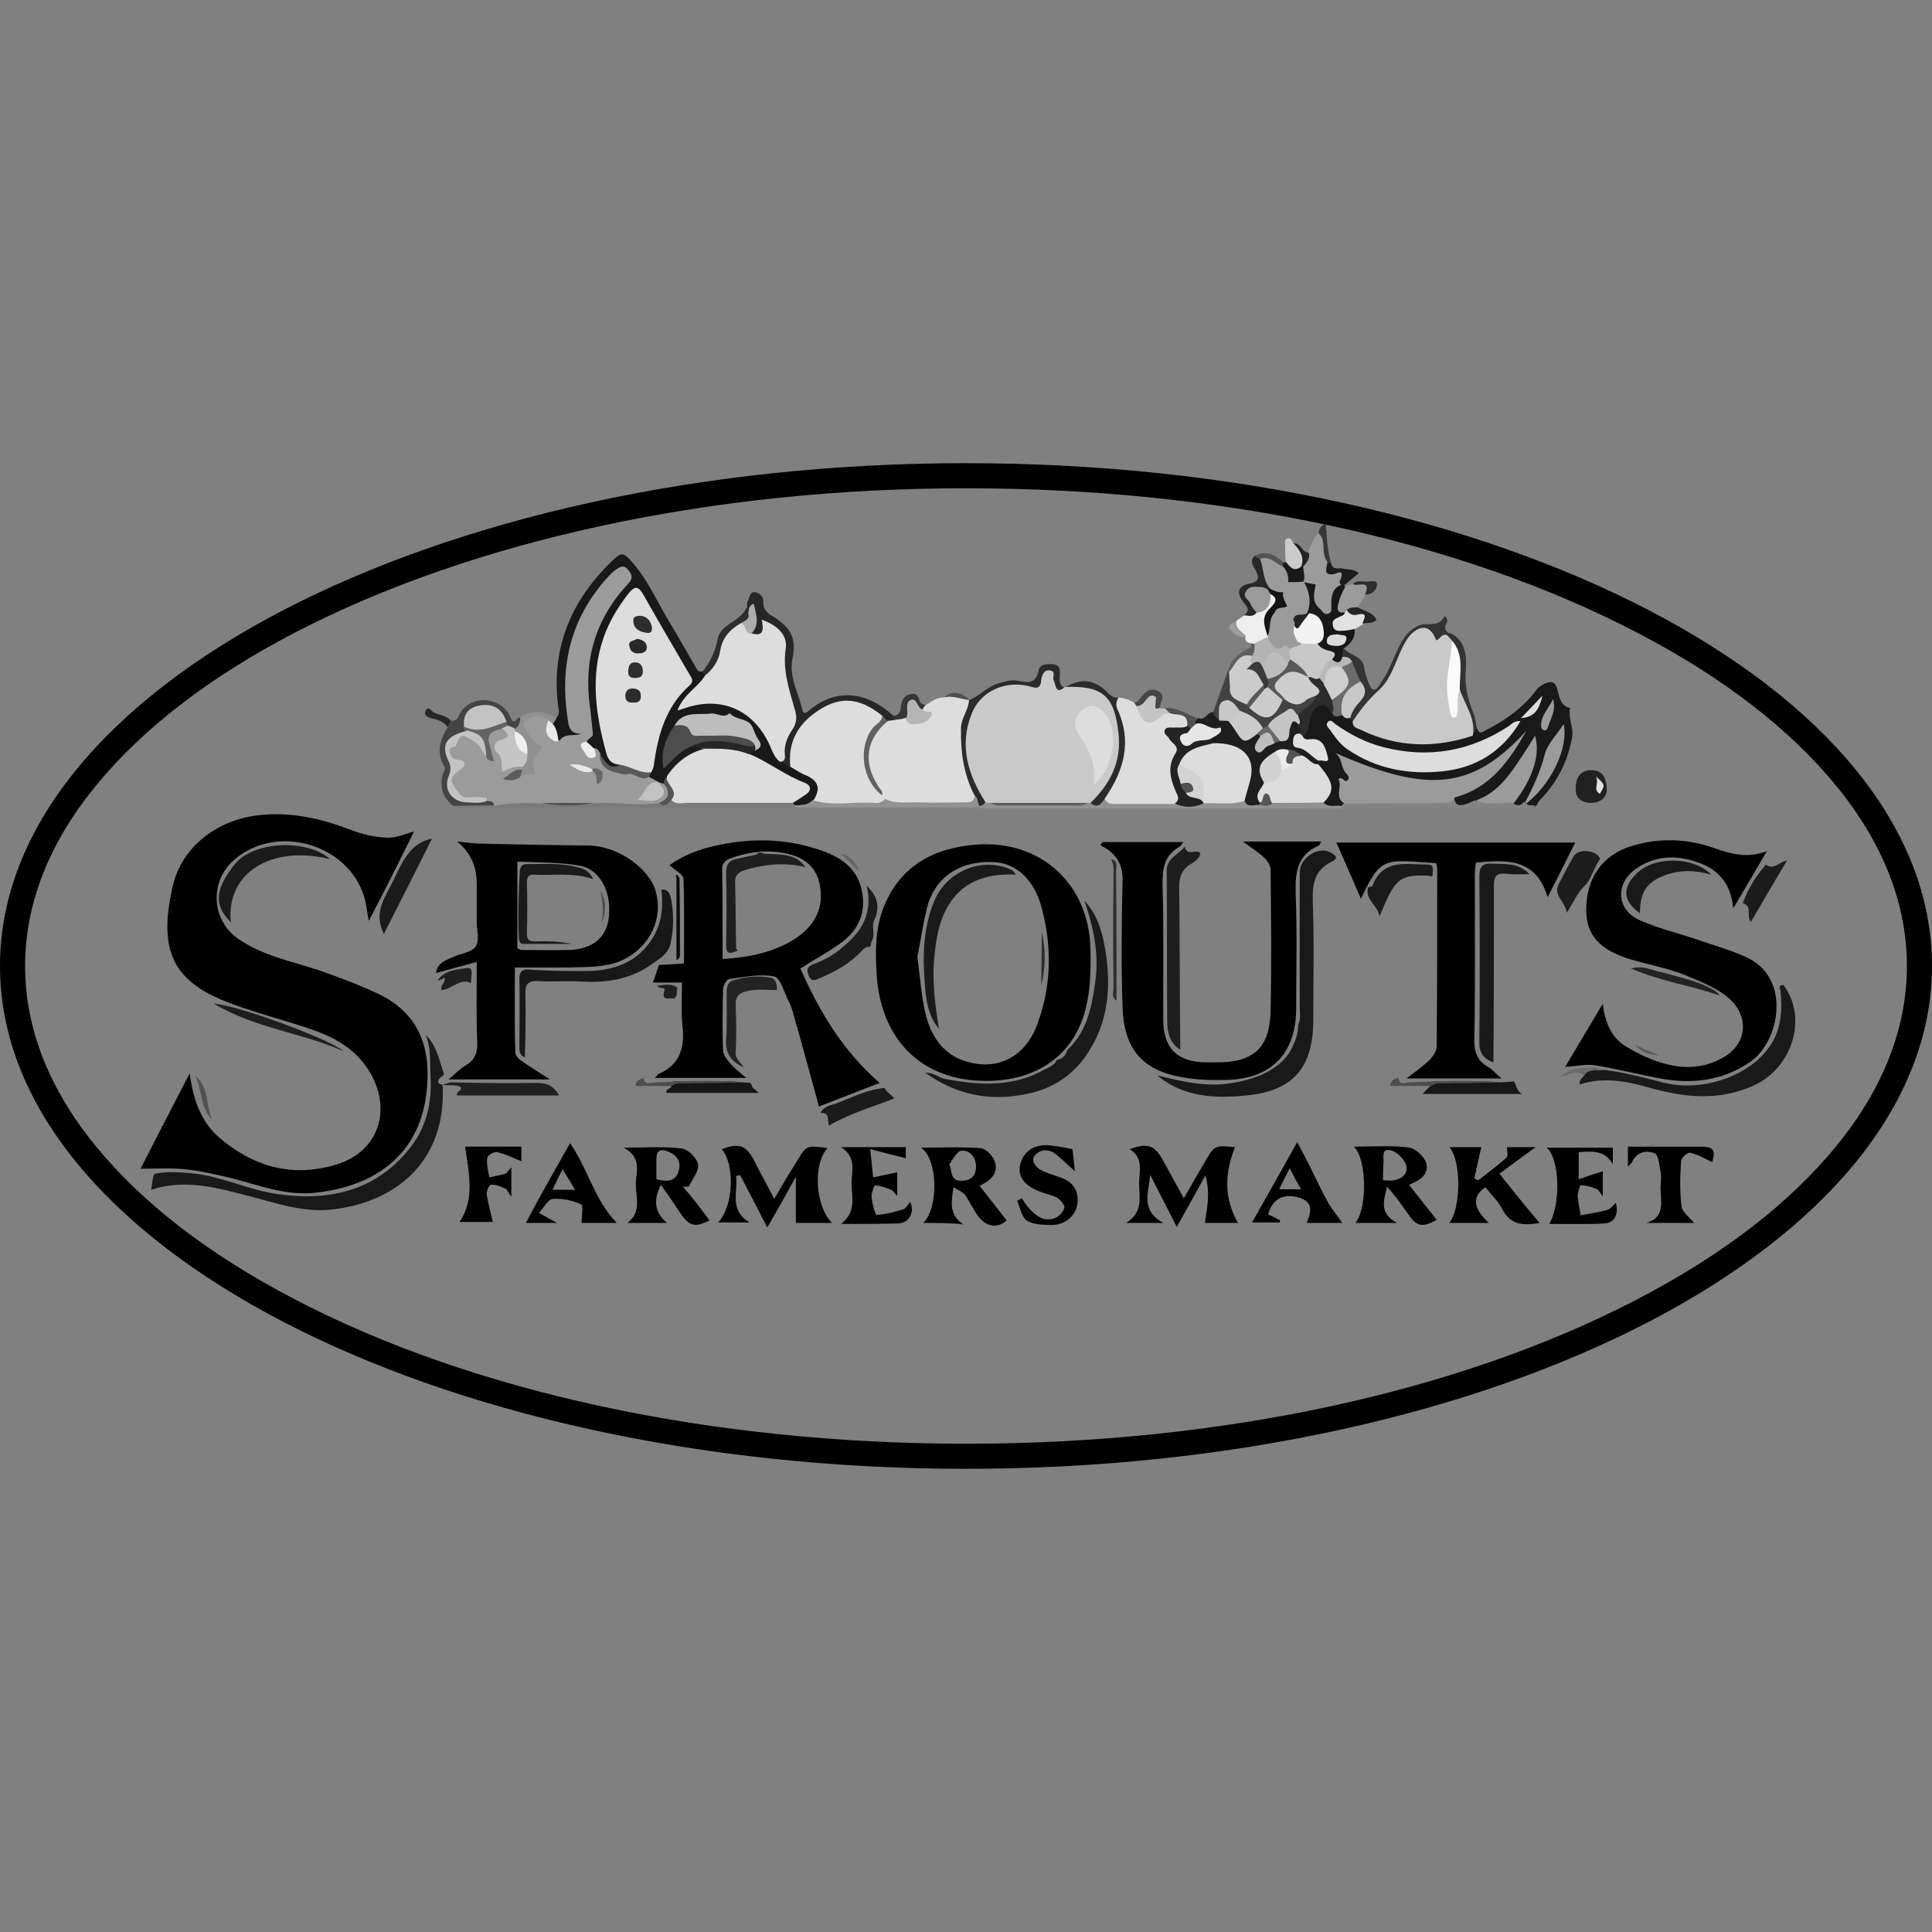 <?xml version="1.0" encoding="utf-8"?>
<!-- Generator: Adobe Illustrator 19.1.0, SVG Export Plug-In . SVG Version: 6.00 Build 0)  -->
<svg version="1.1" id="Layer_1" xmlns="http://www.w3.org/2000/svg" xmlns:xlink="http://www.w3.org/1999/xlink" x="0px" y="0px"
	 viewBox="124.5 88 385 385" style="enable-background:new 124.5 88 385 385;" xml:space="preserve">
<rect x="124.5" y="88" width="385" height="385" fill="#808080" stroke="none"/>
<style type="text/css">
	.st0{fill:#191919;}
	.st1{fill:#DDDDDD;}
	.st2{fill:#1E1E1E;}
	.st3{fill:#272727;}
	.st4{fill:#7A7A7A;}
	.st5{fill:#919191;}
	.st6{fill:#2B2B2B;}
	.st7{fill:#181818;}
	.st8{fill:#333333;}
	.st9{fill:#444444;}
	.st10{fill:#929292;}
	.st11{fill:#848484;}
	.st12{fill:#434343;}
	.st13{fill:#9B9B9B;}
	.st14{fill:#EEEEEE;}
	.st15{fill:#212121;}
	.st16{fill:#909090;}
	.st17{fill:#323232;}
	.st18{fill:#C4C4C4;}
	.st19{fill:#E1E1E1;}
	.st20{fill:#2D2D2D;}
	.st21{fill:#CBCBCB;}
	.st22{fill:#363636;}
	.st23{fill:#1C1C1C;}
	.st24{fill:#464646;}
	.st25{fill:#242424;}
	.st26{fill:#4F4F4F;}
	.st27{fill:#5E5E5E;}
	.st28{fill:#222222;}
	.st29{fill:#545454;}
	.st30{fill:#C9C9C9;}
	.st31{fill:#2C2C2C;}
	.st32{fill:#C8C8C8;}
	.st33{fill:#E0E0E0;}
	.st34{fill:#6B6B6B;}
	.st35{fill:#B5B5B5;}
	.st36{fill:#616161;}
	.st37{fill:#BEBEBE;}
	.st38{fill:#4D4D4D;}
	.st39{fill:#5A5A5A;}
	.st40{fill:#E9E9E9;}
	.st41{fill:#EDEDED;}
	.st42{fill:#232323;}
	.st43{fill:#C5C5C5;}
	.st44{fill:#E6E6E6;}
	.st45{fill:#D2D2D2;}
	.st46{fill:#ECECEC;}
	.st47{fill:#676767;}
	.st48{fill:#575757;}
	.st49{fill:#ADADAD;}
	.st50{fill:#5D5D5D;}
	.st51{fill:#F2F2F2;}
	.st52{fill:#B8B8B8;}
	.st53{fill:#DBDBDB;}
	.st54{fill:#C2C2C2;}
	.st55{fill:#646464;}
	.st56{fill:#CDCDCD;}
	.st57{fill:#CCCCCC;}
	.st58{fill:#585858;}
	.st59{fill:#B3B3B3;}
	.st60{fill:#141414;}
	.st61{fill:#E2E2E2;}
	.st62{fill:#F0F0F0;}
	.st63{fill:#5C5C5C;}
	.st64{fill:#FAFAFA;}
	.st65{fill:#CECECE;}
	.st66{fill:#2E2E2E;}
	.st67{fill:#282828;}
	.st68{fill:#2F2F2F;}
	.st69{fill:#E8E8E8;}
	.st70{fill:#D3D3D3;}
	.st71{fill:#525252;}
	.st72{fill:#3A3A3A;}
	.st73{fill:#BCBCBC;}
	.st74{fill:#1A1A1A;}
	.st75{fill:#1B1B1B;}
	.st76{fill:#1F1F1F;}
	.st77{fill:#1D1D1D;}
	.st78{fill:#171717;}
	.st79{fill:#161616;}
	.st80{fill:#4E4E4E;}
	.st81{fill:#515151;}
	.st82{fill:#6A6A6A;}
	.st83{fill:#626262;}
	.st84{fill:#0B0B0B;}
	.st85{fill:#4C4C4C;}
</style>
<g>
	<g>
		<path d="M317,185.3c50.6,0,98.2,10.2,133.8,28.8c17.1,8.9,30.4,19.2,39.7,30.6c9.3,11.4,14,23.5,14,35.8s-4.7,24.4-14,35.8
			c-9.3,11.4-22.6,21.7-39.7,30.6c-35.7,18.6-83.2,28.8-133.8,28.8s-98.2-10.2-133.8-28.8c-17.1-8.9-30.4-19.2-39.7-30.6
			c-9.3-11.4-14-23.5-14-35.8s4.7-24.4,14-35.8c9.3-11.4,22.6-21.7,39.7-30.6C218.8,195.6,266.4,185.3,317,185.3 M317,180.3
			c-106.3,0-192.5,44.8-192.5,100.2S210.7,380.7,317,380.7s192.5-44.8,192.5-100.2S423.3,180.3,317,180.3L317,180.3z"/>
	</g>
	<g>
		<path d="M359,332.5c-2-4-3.7-7.2-5.3-10.4c-0.2,3.3-2.1,7,2.6,9.6c-2.7,0-4.7,0-7.4,0c3.3-2,2.7-4.9,2.6-7.5
			c-0.1-2.5,1.1-5.4-1.9-7.2c3.6-1.3,5-0.8,6.7,2.3c1.3,2.4,2.6,4.7,4.1,7.5c1.4-2.5,2.7-4.7,4-6.9c2.1-3.7,2.1-3.7,6.2-3.3
			c-2,5.1-2.3,10,0.6,15.1c-2.1,0-4.4,0-6.6,0c0.2-1.5,0.5-3,0.6-4.5c0.1-1.6,0-3.2-0.5-5C363,325.4,361.1,328.7,359,332.5z"/>
		<path d="M271.2,322.3c0.4,3.1-1.5,6.9,2.7,9.3c-2,0-4.1,0-6.3,0c3.1-3.2,3.4-11.6,0.7-14.6c3.6-1.3,4.9-0.8,6.6,2.5
			c1.2,2.4,2.5,4.7,3.9,7.4c1.5-2.6,2.9-5,4.4-7.3c2-3.4,2-3.4,6.2-2.8c-2.9,3.1-2.5,11.5,0.9,14.9c-2.7,0-5.1,0-7.2,0
			c0-3.1,0-6.1,0-9.2c-1.7,3.1-3.5,6.3-5.7,10.1c-2-3.9-3.7-7.2-5.4-10.4C271.7,322.2,271.5,322.3,271.2,322.3z"/>
		<path d="M405.3,324.1c2,2.6,3.8,4.8,5.5,7c-3,1.6-4,1.4-6-1.6c-1.2-1.7-2.4-3.4-3.9-5c-0.6,2.7-1.7,5.2,2,7.2c-3.3,0-5.7,0-8.3,0
			c2.4-2.9,2.3-12.7-0.3-15.2c3.9,0,7.5-0.3,11.1,0.2c1.2,0.2,2.8,1.7,3.3,3C409.3,321.8,407.8,323.1,405.3,324.1z M400.1,323.2
			c1.1,0,1.8,0.2,2.6-0.1c1.7-0.4,2.5-1.8,1.9-3.2c-0.5-1.2-1.9-2.5-3.1-2.7c-1.8-0.4-1.2,1.5-1.3,2.6
			C400.1,320.8,400.1,321.9,400.1,323.2z"/>
		<path d="M265.9,331.2c-3.1,1.5-4.1,1.2-6.2-2c-1-1.6-2.2-3.2-3.5-5.1c-1.6,3.2-1.2,5.5,1.2,7.6c-2.8,0-5.2,0-7.9,0
			c2.8-2,1.8-4.9,1.7-7.4c-0.1-2.5,1.5-5.5-2.4-7.6c4.4,0,8.1-0.3,11.7,0.2c1.2,0.2,2.9,1.9,3.1,3.1c0.2,1.4-1.1,2.9-1.8,4.4
			c-0.4,0.1-0.8,0.1-1.2,0.1C262.4,326.5,264.1,328.8,265.9,331.2z M255.3,323c2.3,0.6,4,0.4,4.5-1.9c0.4-1.7-0.4-2.9-2.1-3.6
			c-1.7-0.7-2.4-0.2-2.4,1.6C255.3,320.3,255.3,321.5,255.3,323z"/>
		<path d="M413.3,316.6c2.6,0,4.7,0,6.4,0c-0.5,2-0.9,4.1-1.4,6.2c0.3,0.2,0.5,0.3,0.8,0.4c1.9-1.5,3.8-2.9,5.6-4.5
			c0.4-0.3,0.1-1.3,0.1-2.1c1.6,0,3.4,0,5.7,0c-2.6,1.9-4.8,3.5-7.2,5.3c2.7,3.4,5.3,6.6,8,9.8c-3,0.5-5.7,0.6-7.4-2.7
			c-0.8-1.6-2.3-3-3.4-4.4c-2.7,1.8-2.5,4.2,0.7,7.1c-2.8,0-5.3,0-7.9,0C415.6,329,415.8,319.3,413.3,316.6z"/>
		<path d="M308.5,331.7c3.1-3.1,2.9-12.9-0.5-15c4.2,0,8-0.2,11.9,0.1c1,0.1,2.4,1.4,2.8,2.6c0.8,2.1-0.4,3.7-3,4.9
			c1.9,2.4,3.6,4.6,5.4,6.9c-1.7,1.6-4.1,1.4-5.8-1c-0.9-1.3-1.6-2.8-2.5-4.1c-0.5-0.6-1.3-0.9-2.3-1.5c-0.5,3.2-0.8,5.6,2,7.4
			C314,331.7,311.4,331.7,308.5,331.7z M313.7,320c0.6,1.8,0.2,3.3,2.4,3.3c2,0,2.9-1.1,2.9-2.8c0-1.8-1.1-3.3-2.9-3.2
			C315.2,317.4,314.4,319,313.7,320z"/>
		<path d="M445.9,316.7c0,1.3,0,2.3,0,3.3c-1.6-2.8-4-2.6-6.8-2.4c0,1.6,0,3.2,0,5.4c1.7-0.6,3.2-1.1,4.8-1.6c0,1.4,0,3,0,5
			c-0.6-0.8-0.9-1.4-1.3-1.5c-1-0.4-2-0.7-3.1-0.7c-0.2,0-0.6,1.4-0.6,2.2c0.1,1.3,0.4,2.6,0.6,3.8c1.8-0.4,3.6-0.6,5.3-1.1
			c0.7-0.2,1.1-0.9,1.7-1.4c0.6,2.4-0.3,4-2.3,4.1c-3.6,0.2-7.2,0.1-11,0.1c2.4-3.8,2.1-13.2-0.5-15.2
			C437.4,316.7,441.7,316.7,445.9,316.7z"/>
		<path d="M297.9,317c0.3,2.4,0.4,4,0.6,5.6c1.5-0.3,3.1-0.6,4.8-1c0,1.1,0,2.7,0,4.7c-0.6-0.6-0.8-1-1.2-1.2
			c-1-0.4-2.1-0.8-3.2-0.9c-0.2,0-0.8,1.6-0.7,2.4c0.1,1.2,0.7,3.5,1,3.5c1.8-0.1,3.6-0.6,5.3-1.1c0.6-0.2,0.9-1,1.4-1.5
			c0.9,2.1-0.2,4.2-2.4,4.3c-3.6,0.1-7.1,0.1-11.4,0.1c3-2.3,2.2-5.1,2.1-7.7c-0.1-2.6,1.2-5.5-2.1-7.6c4.6,0,8.6,0,12.9,0
			c0,1,0,1.9,0,2.2C302.9,318.3,300.7,317.7,297.9,317z"/>
		<path d="M238.1,315.8c3.6,5.2,4.9,11.4,9.3,15.9c-2.5,0-5.1,0-7,0c0-1.4,0.4-3.5-0.1-3.7c-1.7-0.8-3.7-1.2-5.6-1.1
			c-1,0.1-1.8,1.7-2.8,2.8c1.4,0.8,2.2,1.2,3.6,2c-2.6,0-4.5,0-6.2,0C232,326.5,235,321.3,238.1,315.8z M239.1,325.1
			c-0.9-1.5-1.6-2.7-2.5-4.1c-0.8,1.5-1.3,2.7-2,4.1C236.2,325.1,237.4,325.1,239.1,325.1z"/>
		<path d="M377.2,330c0.9,0.4,1.6,0.8,2.4,1.2c0,0.2-0.1,0.3-0.1,0.4c-1.9,0-3.8,0-5.5,0c2.8-5,5.8-10.2,9-16c1.1,2,1.9,3.6,2.7,5.2
			c1.2,2.4,2.3,4.8,3.6,7.1c0.8,1.3,1.8,2.5,2.7,3.8c-2.1,0-4.5,0-7.1,0c0.7-1.8,1.5-3.9-1.1-4.9C380.4,325.6,378.1,326.8,377.2,330
			z M381.5,320.8c-0.8,1.6-1.4,2.8-2.1,4.2c1.6,0,2.8,0,4.4,0C383,323.7,382.4,322.5,381.5,320.8z"/>
		<path d="M448.9,320.5c0-1.6,0-2.6,0-4c2.5,0,4.9,0,7.4,0c2.3,0,4.6,0,6.9,0c2.8,0,3.2,0.6,2.5,3.1c-1.4-0.7-2.8-1.5-4.4-1.9
			c-0.5-0.1-1.7,1-1.8,1.6c-0.2,3.1-0.3,6.1,0.1,9.2c0.2,1.1,1.6,2.1,2.5,3.2c-3.1,0-6.3,0-9.5,0c3.9-1.2,2.8-4.4,2.8-7
			c0.1-1.3,0.2-2.6-0.1-3.8c-0.2-1.1-0.4-2.9-1.1-3.1c-1.6-0.6-3.4-0.3-4.4,1.6C449.8,319.7,449.5,319.8,448.9,320.5z"/>
		<path d="M338.2,317c0.2,1.3,0.3,2.7,0.5,4.4c-1.6-1.4-2.8-2.7-4.1-3.6c-0.6-0.5-1.7-0.7-2.4-0.5c-0.8,0.2-1.8,1-1.8,1.7
			c-0.1,0.7,0.7,1.7,1.4,2.1c1.3,0.7,2.8,1.1,4.2,1.6c2.4,0.9,3.5,2.6,3.2,5.2c-0.3,2.3-2.4,4.1-4.8,4.2c-1.7,0-3.8,0-5.2-0.8
			c-1.1-0.7-1.4-2.6-2-4c0.3-0.2,0.6-0.3,0.9-0.5c0.5,0.6,0.8,1.3,1.4,1.9c1.4,1.6,3.1,2.9,5.3,2c0.8-0.3,1.6-1.3,1.8-2
			c0.1-0.6-0.8-1.6-1.4-2c-1.1-0.6-2.4-0.8-3.6-1.3c-3.2-1.2-4.5-3.3-3.7-5.7c0.9-2.8,3.5-4,6.8-3.3
			C335.7,316.5,336.9,316.7,338.2,317z"/>
		<path d="M217.2,316.5c3.4,0,7.2,0,11.2,0c0,1.2,0,2.3,0,2.9c-1.5-0.6-3.1-1.4-4.8-1.8c-0.6-0.2-1.9,0.6-2,1.1
			c-0.2,1.3,0.2,2.6,0.4,3.9c1.1-0.2,2.1-0.4,3.2-0.7c0.3-0.1,0.6-0.6,1.2-1.3c0,2.1,0,3.7,0,5.9c-0.6-0.8-0.8-1.5-1.3-1.7
			c-0.9-0.4-1.9-0.8-2.8-0.7c-0.4,0.1-0.9,1.3-0.8,2c0.3,1.8,0.8,3.6,1.2,5.4c-1.8,0-4.2,0-6.6,0
			C219.2,326.8,217.9,321.7,217.2,316.5z"/>
	</g>
	<g>
		<path class="st0" d="M418.9,233.2c0.4,1.3,1.1,0.6,1.7,0.3c3.8-1.9,7.3-4.4,9.9-7.8c0.4-0.6,0.8-0.9,1.5-1.3
			c1.6-0.8,2.5-0.7,2.9,1.2c0.4,1.4,0.6,3.1,2.5,3.5c-0.5,1.9,0.7,3.7,0.4,5.8c-0.9,4.9-3,9-6.4,12.5c-0.3,0.3-0.5,0.7-0.7,1.1
			c-0.7,0.5-1.4,0.5-2-0.1c0.8-2.4,2.8-4.1,3.8-6.4c1-2.3,1.9-4.5,2.9-6.8c-2.1,4.5-3.7,9.3-7,13.2c-0.8,0.5-1.6,0.5-2.5,0
			c-0.8-0.9-0.2-1.7,0.3-2.5c1.3-2.1,2.3-4.3,3-7c-3,4.1-5.6,8.4-10.9,9.4c-1,0.2-1.9,0.5-3,0.5c-1-0.1-1.6-0.4-1.7-1.4
			c-0.1-1,0.4-1.6,1.3-1.9c5-1.7,8.4-5.4,11.3-8.7c-5,7.3-12.9,8.5-21.6,7.6c-3.8-0.4-7.5-1.4-11.2-3.4c1.4,2.8-1.4,4.9-0.8,7.4
			c-0.3,0.3-0.6,0.5-1,0.5c-1.2-0.1-2.4,0.2-3.5-0.2c-0.2-0.3-0.5-0.6-0.4-0.9c0.8-2.3,0.3-4.3-1.1-6.1c-0.3-0.4-0.2-0.8-0.2-1.2
			c0-0.3,0.1-0.5,0.1-0.7c0.7-1.4,0.2-2.4-1.1-3c-0.9-0.5-1.9-0.7-1.9-2c0.3-1.4,0.7-2.7,1.2-4.1c1.3-3.4,3-3.9,5.8-1.7
			c0.3,0.6,0.8,0.9,1.4,0.9c0.8,0.1,1.3,0.5,2,0.8c0.3,0.2,0.7,0.4,1,0.6c1.8,2.1,4.4,2.8,7,3.3c5.1,1.1,10.1,0.9,14.9-1.1
			C417.7,233.1,418.3,232.9,418.9,233.2z"/>
		<path class="st1" d="M309,228.5c1.1-0.7,2.1-1.5,3.5-1.5c1.8-0.9,3.5-0.5,5.2,0.5l-0.1-0.1c0.6,0.6,0.7,1.3,0.4,2.1
			c-1.9,4-1.1,8.1-0.1,12.2c0.5,1.7,1.4,3.3,1.5,5.1c-0.1,1-0.6,1.6-1.6,1.6c-5.6-0.1-11.3,0.4-16.9-0.3c-0.6-0.3-0.9-0.8-1.4-1.2
			c-1.6-2.8-2.7-5.8-2.5-9.2c0.1-3.1,1.4-5.3,4.1-6.8c0.5-0.2,1.1,0,1.6,0c0.8,0.2,1.5-0.3,2.1-0.6c1.3,0.3,2.5,0.4,3.1-1.2
			C308.1,229,308.7,228.9,309,228.5z"/>
		<path class="st0" d="M235.3,231.1c0.9-0.8,0.5-1.8,0.4-2.6c-1.4-11.7,2.8-21.3,11.3-29.2c1.1-1.1,1.8-1.1,2.9,0.1
			c3.6,3.8,5.5,8.5,8.2,12.9c1.7,2.8,3.3,5.7,5,8.6c0.3,0.5,0.5,1.1,1.3,0.9c0.4-0.2,0.7,0,1,0.3c0.7,2.3-1.4,3.2-2.5,5
			c1.6,0.3,3.1,0.1,4.5,0.1c5,0.1,8.5,2.3,10.7,6.9c0.8,1.6,1.3,3.3,2.4,4.8c0.7,0.6,1.6,0.7,2.4,1.1c0.9,0.6,1.9,1.1,2.9,1.5
			c3.1,1.3,3.6,3.9,1.3,6.5c-1.2,1-2.6,0.7-3.9,0.7c-0.4,0-0.8-0.1-1-0.5c-0.1-0.1-0.1-0.2-0.1-0.3c0.6-3.4,0.5-3.4-2.7-5.4
			c-1.4-0.9-3-1.6-4.5-2.4c-0.8-0.5-1.7-0.8-1.8-1.9c-0.1-0.8,0.6-1.3,0.9-1.9c0.3-0.9,0.3-1.7-0.6-2.3c-3.4-1.8-6.8-3.4-10.9-2.4
			c-1.1,0.3-1.9,0.7-2.3,1.7c-1.7,2-2.6,4.4-2.5,7.1c-0.1,0.7,0.3,1.3,0.4,2c0,0.3,0,0.5-0.1,0.7c-0.2,0.5-0.5,0.8-0.9,1.2
			c-0.4,0.2-0.7,0.3-1.1,0.4c-0.3,0.1-0.5,0.1-0.8,0.1c-0.9-0.3-1.5-1-2-1.8c-0.2-0.5,0-1,0.1-1.5c0.7-6.1,2.5-11.8,6.3-16.7
			c0.8-1,0.9-2,0.3-3.1c-1.9-3.6-4-7.1-5.7-10.9c-0.2-0.3-0.4-0.6-0.6-0.8c-2.3-2.9-3.3-2.8-5.2,0.4c-5,8.5-4.8,17.5-2,26.7
			c0.4,1.3,1.9,2,2,3.5c-1.8,1.7-2.6,1.5-4.9-1.1c-0.4-0.5-1-0.9-1.3-1.4c-0.4-0.8-1.3-1.3-1.3-2.3c0-0.4,0.2-0.7,0.3-1.1
			c0.7-1.4-0.1-2.9-0.2-4.2c-1-9.5,0.6-18.2,6.9-25.6c0.2-0.3,0.4-0.6,0.2-1c-0.9-0.4-1.4,0.4-1.8,0.9c-4.9,5.6-7.7,12-7.5,19.6
			c0,0.9,0.1,1.9,0,2.8c-0.3,2.7,0.4,5,2.1,7.1c-1.2,2.1-3.1,2.1-5.2,1.9c-1-1.1-1.3-2.4-1.3-3.8
			C234.3,231.7,234.9,231.4,235.3,231.1z"/>
		<path class="st1" d="M347.4,227c1.1,0.1,2.1,0.4,3.1,1c0.3,0.3,0.6,0.3,0.9,0.5c1.7,2.8,4.4,0.9,6.6,1.2c0.9,0.3,2,0.2,2.8,0.8
			c0.8,0.6,1.7,1.1,1,2.4c-0.4,0.5-0.8,0.9-1.4,1c-1.7,0.2-2.1,1-1,2.4c0.5,0.7,0.7,1.3,0.2,2.1c-1.7,2.5-1,4.9,0.1,7.4
			c1,2.1,0.8,2.5-1.7,2.9c-3.6,0-7.3,0-10.9,0c-1,0-2.1,0.3-2.7-0.8c-0.4-1,0.3-1.6,0.7-2.3c1.6-2.7,2.8-5.5,2.9-8.6
			c0.1-2.3-0.7-4.5-1.4-6.7C346.2,228.8,345.9,227.7,347.4,227z"/>
		<path class="st2" d="M387.4,239.7c-0.1,0.3-0.1,0.6-0.1,0.8c-1.6,1.5-2.7-0.2-3.9-0.7c-0.7-0.6-1.3-1.3-2.3-1.5
			c-0.8-0.3-1.5-0.1-2.1,0.5c-1.4,1.4-3.2,2.7-1.7,5.1c0.2,1.7-1.3,2.9-1.4,4.5c-0.2,0.2-0.4,0.3-0.7,0.3c-1.1-0.2-2.5,0.5-3.3-0.8
			c-0.5-0.8-0.4-1.6-0.1-2.4c1.9-5.6-0.2-7.9-4.9-8.3c-0.4,0-0.7-0.2-0.9-0.4c-0.4-0.4-0.6-0.8-0.8-1.3c-0.2-1.7-1.8-2-2.7-3
			c-0.7-1.1,0.1-1.2,0.8-1.4c1.4,0.6,1.8-1.3,3-1.2c0.7-0.5,1.3-0.2,2,0c0.5,0.3,1.1,0.5,1.5,0.9c1.5,1.5,3,3.2,5.5,2.7
			c0.4,0.2,0.6,0.4,0.9,0.7c0.5,0.8,0.9,1.5,2,1c0.4-0.2,0.8-0.5,1.2-0.7c0.6-0.5,0.9-1.2,1.2-1.8c1-1.9,1.5-1.9,3.3-0.5
			c0.1,0.8,1.1,1.5,0.3,2.3c-0.9,1.2,0.1,1.4,0.9,1.9C386.1,237.1,387.7,237.7,387.4,239.7z"/>
		<path class="st3" d="M281.9,240.8c-0.7-0.4-1.4-0.7-2-1c-0.2-2.7,0.5-5.3,1.6-7.7c0.5-1,0.3-2,0.1-3c-1-3.8-2.2-7.5-1.5-11.5
			c0.4-2.5-1-3.3-3.5-2.5c-1,0.3-1.8,0.3-2.5-0.6c-0.5-0.7-0.1-1.3,0.3-1.9c0.6-1.1-0.1-1.7-0.9-2.2c-0.2-0.4-0.5-0.9-0.1-1.3
			c0-0.4-0.1-0.9,0.1-1.3c0.4-0.7,0.4-1.9,1.4-1.8c1,0.1,1.8,1,1.7,1.9c-0.1,1.7,1,2.4,2.2,3.1c3.5,2.3,4.4,4.3,3.6,8.4
			c-0.7,3.6,1.3,6.8,2,10.1c0.2,0.9,0.8,0.6,1.3,0.1c5.6-4.7,11.7-3.7,16.9,1.1c0.4,0.1,0.6,0.3,0.5,0.7c-0.5,0.1-1,0.2-1.4,0.2
			c-0.7,0.3-1.1-0.3-1.7-0.4c-0.5-0.3-1.1-0.5-1.6-0.8c-6.8-3.3-13.7,0.3-14.9,7.8C283,239.2,283.1,240.3,281.9,240.8z"/>
		<path class="st4" d="M282.5,248c0.2,0.2,0.3,0.4,0.5,0.5c0,0.1,0,0.3-0.1,0.4c-14,0-27.9,0-41.9,0c-7.7,0-15.5,0.1-23.2,0
			c-1,0-2,0.3-3-0.4c0.7-1,1.7-0.8,2.7-0.8c1.6-0.1,3.3,0.1,4.9-0.6c3.3-0.6,6.6,0,9.9,0.1c3.5-0.1,7,1.1,10.5,0.1
			c4.2-0.8,8.4,0.6,12.5-0.2c1.3,0.2,2.5-0.6,3.8-0.2c6.9-0.4,13.9-0.2,20.8-0.1C280.9,246.8,282,246.9,282.5,248z"/>
		<path class="st5" d="M372.5,247.5c0.6,1.6,1.9,0.8,2.9,0.9c0.9-0.7,1.9-1,3-1.3c2.6-0.5,5.2-0.3,7.8-0.2c0.9,0.1,1.7,0.2,2.1,1.1
			c1.1,1,2.4,0.4,3.6,0.6c0.2,0.1,0.3,0.2,0.2,0.3c-0.1,0.1-0.1,0.2-0.2,0.2c-24.1,0-48.1,0-72.2,0c-0.2-0.3-0.2-0.5-0.1-0.8
			c0.3-0.5,0.8-0.8,1.3-1.1c0.4-0.2,0.9-0.2,1.3-0.2c1.8,0,3.6-0.1,5.3,0.4c2.7,0.7,5.4,0.7,8.1,0c1.6-0.4,3.2-0.4,4.8-0.4
			c0.3,0,0.5,0,0.8,0.1c1.1,0.3,2.3,0.2,3.5,0.1c0.5,1.2,1.6,1,2.6,1c3.7,0,7.5,0,11.2,0c1.9-0.3,3.9-0.2,5.9-0.7
			C367.2,246.8,369.9,246.2,372.5,247.5z"/>
		<path class="st6" d="M320.8,247.9c-0.2,0.5-0.7,0.6-1.1,0.7c-1.5-0.2-0.3-1.6-1-2.1c-2.2-4.2-2.8-8.8-2.7-13.5
			c0.1-2,1.5-3.5,1.6-5.5c2.2-0.8,3.7-2.8,6.1-3.4c1.1-0.3,2.1-0.6,3.2-0.5c2,0.3,4,1.1,4.6-2.1c0.2-1.2,1.9-1.3,3.1-1.1
			c1.3,0.3,1.1,1.3,1.1,2.3c-0.1,1-0.1,1.9,1,2.4c0,0.1,0.1,0.3,0.1,0.4c-0.3,0.8-1,1.4-1.5,1c-2.6-2-5.2,0.1-7.9-0.4
			c-4.4-0.8-8.3,3.1-8.8,7.7c-0.4,3.9,0.2,7.6,1.9,11.2C320.8,245.8,321.6,246.8,320.8,247.9z"/>
		<path class="st7" d="M394.4,213.2c0.3,1.8-0.7,3.1-2.1,4c-0.4,0.7,0.3,1.3,0.2,2c-0.5,1.5-1.5,1.4-2.7,1c-0.9-1.6-3.6-1.6-3.6-4
			c1-2.1,0.9-4-1.3-5.4c-0.2-0.2-0.4-0.3-0.6-0.5c-0.1-2.2-0.8-4.4-0.5-6.6c0.2-0.3,0.4-0.4,0.6-0.5c1-0.4,1.9-0.1,2.7,0.5
			c1,0.8,0.5,2.1,1,3.4c0.8-1.7,1.4-3.5,3.6-3.1c0.3,0.1,0.4,0.2,0.6,0.4c0.1,0.2,0.1,0.4,0.2,0.5c0.6,0.9,0.5,1.7,0.1,2.6
			c-0.4,0.9-0.3,1.6,0.3,2.4C392.5,211.5,393.5,212.4,394.4,213.2z"/>
		<path class="st8" d="M392,218.9c0-0.6-0.1-1.1,0.4-1.6c1.2,1.4,3.8,1.4,4,4c0.1,0.8,0.4,1.6,0.7,2.5c0.3,0.6,0.6,1.5,1,1.6
			c0.8,0.2,1.2-0.8,1.6-1.4c1.3-1.8,2.1-3.8,3-5.9c1-2.1,1.9-4.2,4.4-5.4c1.6-0.8,3.9,0.5,5.2-1.8c0.2-0.4,0.9,0.7,0.5,1.2
			c-0.7,1.1-0.2,1.7,0.7,2.3c0.1,0.4-0.1,0.7-0.3,1c-1.3,1.3-2.6,1.9-4.2,0.5c-1.1-1-2-0.5-2.9,0.4c-0.4,0.4-0.8,0.9-1,1.5
			c-1.6,5.3-5.3,9.3-8.9,13.2c-0.6,0.6-1.1,1.4-2.1,1c-0.2-0.2-0.4-0.5-0.6-0.7c-1.1-1.1-0.3-2,0.3-2.9c0.7-1.2,1.6-2.4,1-4
			c-0.5-1.3-1.2-2.4-1.6-3.7C392.9,219.8,392.5,219.3,392,218.9z"/>
		<path class="st9" d="M223,248.5c-2.8,0-5.5,0-8.2,0.1c-2.1-1.7-2.8-3.8-2-6.5c0.2-0.5,0.6-0.9,0.2-1.4c-1.6-2.8-0.8-5.3,0.7-7.8
			c-0.3-0.7,0-1,0.6-1.3c0.8,0.1,1.2-0.1,1.6-0.9c1.9-4.5,8.6-4,10.3,0.2c0.8,2,1.3-0.1,1.9,0.1c0.9,1.1,0.8,2-0.5,2.8
			c-0.8,0.2-1.5,0.1-2.1-0.4c-0.2-0.2-0.4-0.4-0.6-0.6c-0.7-2-2.1-3-4.2-2.8c-2,0.2-2.7,1.7-3.1,3.4c-0.1,0.3-0.2,0.5-0.3,0.7
			c-3.1,1.9-3.3,2.4-2,5.9c0.4,1.2-0.2,2.1-0.3,3.2c-0.4,2.9,0.3,3.8,3.3,4c1.3,0.1,2.5-0.5,3.8-0.4C223,247,223.6,247.4,223,248.5z
			"/>
		<path class="st6" d="M344.8,246.9c-0.7,1.1-1.4,2.4-3,1.1c0-0.7,0.1-1.3,0.7-1.9c4.2-4.7,5.1-10.1,2.9-16
			c-0.9-2.5-2.9-3.7-5.4-3.9c-1.2-0.1-2.6,0.2-3.4-1.3l0.1,0.1c3.3-2,6.1-1.6,8.7,1.2c0.6,0.6,1.2,0.9,2,0.8
			c-0.5,0.8-0.6,1.5-0.2,2.4C350.1,235.7,348.5,241.5,344.8,246.9z"/>
		<path class="st10" d="M318.7,246.5c0.8,0.5,0.5,1.5,1,2.1c0,0.1,0,0.2,0,0.3c-12.3,0-24.6,0-36.9,0c0-0.1,0.1-0.3,0.1-0.4
			c1.3-0.1,2.6,0,3.6-1.1c4.8-1.3,9.5-0.9,14.3-0.2c2.3,1.1,4.7,0.6,7,0.7c3,0.1,5.9,0,8.9,0C317.7,247.9,318.7,247.9,318.7,246.5z"
			/>
		<path class="st11" d="M391.9,248.9c0-0.1,0-0.3,0-0.4c0.2-0.2,0.3-0.3,0.4-0.4c0.3-0.9,1-1.2,1.7-1.2c6.8-0.3,13.5-0.4,20.3,0
			c0.1,1.5,0.9,1.8,2.1,1.4c0.7-0.2,1.3-0.5,2-0.8c1.2,0.5,2.2-0.4,3.3-0.5c1.6-0.2,3.2-0.6,4.3,1c0.8,0.7,1.5,0.6,2.1-0.1
			c0.2-0.2,0.3-0.1,0.4,0.1c0.5,0.7,1.3,0.4,1.9,0.5c-0.4,0.6-1,0.6-1.6,0.6C416.8,249,404.3,249,391.9,248.9z"/>
		<path class="st12" d="M367.4,231.6c-0.4-0.5-0.8-1-1.2-1.5c1-2.9,2.1-5.8,3.1-8.7c0.3,0.1,0.5,0.2,0.7,0.4
			c0.7,0.7,0.2,1.8,0.7,2.6c0.5,1.5,1.5,2.6,2.7,3.5c0.3,0.2,0.5,0.5,0.8,0.7c2.7,1.3,2.7,1.3,5.7-1.5c0.2-0.1,0.4-0.2,0.7-0.3
			c1.5,0,3.1,0.2,4.6-0.6c0.8-0.4,1.6-0.4,2.1,0.5c0.1,0.3,0.3,0.8,0,1c-1.5,0.9-2,2.8-3.6,3.6c-2.7-0.9-4.2,0.9-6.1,2.3
			c-0.4,0.3-0.9,0.5-1.4,0.4c-1.9-1-3.5-2.3-5.1-3.6C369,228.5,368.5,230.8,367.4,231.6z"/>
		<path class="st13" d="M386.8,204.5c-0.9-0.2-1.7-0.3-2.6-0.5c-1.1-0.6-1-1.5-0.8-2.6c0-1.4,1-2.3,1.8-3.3c0.4-1.4,1.1-2.7,1.9-3.9
			c0.9-0.1,1.6,0.4,1.4,1.3c-0.4,1.5,0.4,2.8,0.7,4.1c-0.1,1.2,0.3,2.2,1.4,2.8C390.4,204.6,389.2,205.3,386.8,204.5z"/>
		<path class="st14" d="M370.9,211.7c0.5-0.4,1.1-0.7,1.6-1.1c0.8-0.4,1.6-0.5,2.2-1.2c1.6-0.6,1.4-2.8,3-3.4c2.1,0.2,2,1.5,1.2,2.9
			c-1.1,1.9-1.8,3.8-1.2,6c-0.1,0.3-0.2,0.5-0.3,0.7c-0.7,1-1.5,1.7-2.9,1.1c-0.3-0.2-0.5-0.4-0.7-0.5c-0.9-0.1-1.3-0.6-1.1-1.5
			C371.5,214.1,369.8,213.8,370.9,211.7z"/>
		<path class="st15" d="M444.7,245.6c-0.1,1.1-1.1,2.4-3.1,2.4c-1.6,0-3.1-0.7-3.1-2.6c-0.1-2.6,1.1-4,3.2-3.9
			C443.6,241.5,444.7,242.7,444.7,245.6z"/>
		<path class="st16" d="M227.1,233.2c1-0.5,1-1.4,1.1-2.3c2.5-1.6,4.8-1.2,7.2,0.2c-0.2,0.4-0.4,0.7-0.6,1c-0.4,0.3-0.9,0.3-1.4,0.2
			c-0.7,0-1.6-0.4-2,0.4c-0.4,0.7,0.3,1.2,0.6,1.7c0.4,0.7,1.1,1.2,1.4,2c0.4,1.1-0.4,1.9-0.7,2.8c-0.5,1.2,0.5,3.1-1.5,3.8
			c-1-0.1-2,0.5-3.1,0.1c-0.6-0.5-0.7-1.1-0.5-1.8c0.1-0.3,0.1-0.5,0.2-0.7c0.2-0.9,1-1.6,1-2.6c0.3-1.8-1-2.9-1.9-4.1
			C226.9,233.7,226.9,233.4,227.1,233.2z"/>
		<path class="st13" d="M392.5,210c-1,0.2-1.6,0-1.4-1.3c0.3-1.4,0.8-2.6,1.5-3.8c0.5-0.2,1-0.4,1.6-0.6c0.6-0.4,1.2-0.2,1.7-0.2
			s1.2-0.1,1.5,0.7c0.3,0.8-0.2,1.3-0.8,1.7c-0.5,0.8-1,1.6-1.5,2.5c-0.2,0.9-1,0.9-1.5,1.1C393.1,210.2,392.8,210.1,392.5,210z"/>
		<path class="st17" d="M412.9,214.6c0.2-0.2,0.4-0.3,0.5-0.5c3.2,1.5,3.4,4.7,3.2,7.4c-0.3,3.1,0.4,5.8,1.5,8.6
			c0.4,0.9,0.5,1.9,0.7,3c-0.3,0.5-0.7,1-1,1.4c-1.2-0.9-1.3-2.4-1.6-3.7c-0.5-1.9-1.1-3.7-2.1-5.3c-0.2-1.8-0.1-3.6,0.2-5.3
			c0.2-1.5-0.1-2.7-0.9-3.8C413,216,412.8,215.3,412.9,214.6z"/>
		<path class="st18" d="M357.6,230.1c-0.6,0.2-1.1,0-1.6,0.5c-2.1,2.2-3.8,1.8-4.7-1c-0.1-0.3-0.3-0.6-0.4-0.9
			c0.7-0.6,1.3-1.3,1.9-2c0.6-0.6,1.3-0.9,2.1-0.5c0.8,0.4,0.6,1.1,0.4,1.8c-0.2,0.5-0.1,0.8,0.4,1.1c0.3,0.1,0.7,0.1,1,0.1
			C356.9,229.5,358,229.1,357.6,230.1z"/>
		<path class="st3" d="M374.9,210.1c-0.7,0.9-1.6,0.6-2.5,0.5c1.4-1,0.5-1.8-0.2-2.7c-1.4-1.9-0.9-3.2,1.3-3.6
			c1.9-0.4,2-1.1,1.2-2.7c-0.4-0.7-1.2-1.7-0.3-2.7c0.6-0.4,1-0.2,1.5,0.2c1.3,1.9,2.4,3.9,2.1,6.4c-0.1,0.3-0.3,0.4-0.5,0.6
			C374.6,206.1,375.4,208.5,374.9,210.1z"/>
		<path class="st19" d="M392.5,210c0.2-0.2,0.3-0.3,0.5-0.4c0.8-0.1,1.5,0,2.3,0.2c0.6,0.1,1.4,0,1.7,0.8c0.4,1-0.5,1.3-0.9,1.8
			c-0.5,0.3-1,0.6-1.5,0.9c-0.9,0.2-1.8,0.4-2.8,0.4c-0.8,0.1-1.6-0.1-1.7-1.1c-0.2-1,0.4-1.3,1.2-1.6
			C391.6,210.7,392.4,210.8,392.5,210z"/>
		<path class="st20" d="M273.2,209.1c0.2,0.4,0.3,0.7,0.4,1c1.2,1.3,0.4,1.9-0.7,2.6c-1.9,1.2-3.1,2.9-3.6,5.1
			c-0.4,1.4-0.9,2.8-1.8,3.9c-0.6,0.8-1.3,1.4-2.4,0.9c-0.2-0.3-0.4-0.5-0.6-0.7c1.5-2,2.6-4.1,3-6.6c0.4-1.9,2.1-2.8,3.6-3.8
			C272,210.8,272.8,210.2,273.2,209.1z"/>
		<path class="st21" d="M380.7,199.9c-0.1-1.1-0.1-2.2-0.1-3.3c0-0.5-0.2-1.2,0.5-1.3c0.7-0.2,0.9,0.6,1.2,1.1
			c2.6,2.1,2.7,2.6,1.6,5.1C381.8,202.6,381.3,202.4,380.7,199.9z"/>
		<path class="st22" d="M302.8,231.4c-0.2-0.2-0.3-0.4-0.5-0.7c1.1-0.1,1.6-0.6,1.7-1.7c0.1-1.3,0.6-2.5,2.1-2.7
			c1.5-0.3,1.4,1.1,1.9,1.8c0.2,0.2,0.6,0.3,0.9,0.4c-0.2,0.3-0.4,0.6-0.6,0.9c-1.2,0.6-2,1.8-3.5,1.7
			C304.2,231.3,303.5,231.4,302.8,231.4z"/>
		<path class="st0" d="M380.7,199.9c0.8,1,1.6,2.2,3.1,1c0.1-0.3,0.3-0.2,0.4,0c0,1,0.5,2,0,3.1l0.1-0.1c-0.9,1-1.8,1.4-3.1,0.7
			c-1.2-1-1.8-2.2-1.6-3.8c0.2-0.3,0.4-0.6,0.6-0.7C380.5,200.2,380.6,200.1,380.7,199.9z"/>
		<path class="st23" d="M390.4,202.4c-2.6,0.4-1.3-1.5-1.4-2.5c0.5-0.2,0.7,0.1,0.8,0.5c0.4,1.3,1.5,0.7,2.3,0.9
			c0.9,0.3,1.8-0.1,3.2,0.9c-1,0.8-1.9,1.6-2.9,2.4c-0.2,0-0.4,0-0.5,0.1C390.2,204.6,391.5,202.7,390.4,202.4z"/>
		<path class="st24" d="M355.7,229c-1.4,0.7-0.9-0.5-0.9-1c-0.1-0.5,0.4-1-0.3-1.3c-0.7-0.3-1.1,0.2-1.5,0.6c-0.5,0.7-1,1.4-2,1.4
			c-0.2-0.2-0.3-0.4-0.5-0.7c0.6,0,0.9-0.4,1.2-0.8c0.9-1.2,1.9-2.3,3.6-1.5C357,226.5,355.6,227.9,355.7,229z"/>
		<path class="st25" d="M396,212.3c0.2-0.9,1.4-2.4-1.1-1.8c-0.6,0.2-1.6-0.1-2-0.9c0.6-0.7,1.4-0.5,2.1-0.6c1.3,0.8,3,0.9,3.8,2.5
			C398,212.4,396.9,212,396,212.3z"/>
		<path class="st22" d="M389.8,200.4c-0.3-0.2-0.6-0.3-0.8-0.5c-1.4-1.6,0-4.1-1.8-5.7c0.3-0.7,0.3-1.5,1.5-1.8
			C388.9,195.1,389,197.8,389.8,200.4z"/>
		<path class="st3" d="M214.3,231.6c-0.2,0.4-0.4,0.8-0.6,1.3c-0.8-1.2-2.1-1.5-3.4-1.8c-0.7-0.2-1.4-0.7-1-1.4
			c0.5-1.1,1.1-0.2,1.5,0.2C211.9,230.5,213.4,230.5,214.3,231.6z"/>
		<path class="st26" d="M357.6,230.1c-0.3-0.3-0.7-0.7-1-1c2.5-0.2,4.5,1.3,6.6,2.1c-0.2,0.3-0.7,0.5-0.4,1c0.1,0.8-0.3,1.1-1,1.2
			c-0.4-0.1-0.6-0.4-0.7-0.8C361.3,229.8,358.9,230.7,357.6,230.1z"/>
		<path class="st27" d="M373.8,216.2c0.3,0,0.5,0.1,0.7,0.1c0.9,0.8,1.1,1.7,0.4,2.7c-1.3,0.6-2.8,1.1-3.7,2.5
			c-0.4,0.6-1,0.9-1.8,0.6c-0.1-0.2-0.1-0.5-0.1-0.7c0.5-1.9,2-3,3.5-3.9C373.4,217.1,374.1,217.1,373.8,216.2z"/>
		<path class="st20" d="M396.5,206.5c1.4-3.2-1.5-1.5-2.4-2.1c0.7-0.8,1.5-0.5,2.4-0.5c0.9,0.1,2.3-0.5,2.4,0.5
			C398.9,205.6,397.9,206.5,396.5,206.5z"/>
		<path class="st28" d="M384.2,200.9c-0.1,0-0.3,0-0.4,0c0.7-1.9-0.3-3.3-1.5-4.6c1.5-0.2,1.6,1.9,3,1.8
			C385.6,199.4,384.9,200.1,384.2,200.9z"/>
		<path class="st29" d="M380.2,200.1c0,0.3,0,0.5-0.1,0.8c-2.1,1.3-3.1-0.7-4.6-1.5c-0.4-0.2-0.7-0.4-1.1-0.6
			C376.8,197.6,378.6,198.5,380.2,200.1z"/>
		<path class="st26" d="M317.8,227.5c-1.7-0.1-3.4-1-5.2-0.5C314.1,225.6,315.9,225.8,317.8,227.5z"/>
		<path class="st13" d="M370.9,211.7c-0.3,1.6,1.1,2.1,1.9,3.1c-1.4,0.5-2.5-0.5-3.2-1.4C369,212.6,370.2,212.1,370.9,211.7z"/>
		<path class="st30" d="M412.9,214.6c0.4,0.4,0.7,0.8,1,1.1c1.2,3.8-0.1,7.6,0.1,11.4c0.3-1.2,0.3-1.2,1.4-1.7c1,3,3.2,5.7,2.6,9.2
			c-7.5,2.5-14.9,2.4-22.2-1.1c-0.8-0.4-1.9-0.5-1.7-1.8c1.5-2.3,3.2-4.4,5.2-6.2c2.2-2,3.1-5,4.3-7.7c0.5-1.1,1-2.1,1.8-3.1
			c2.2-2.4,4.2-2.1,5.3,0.9C411.5,215.4,411.8,214.1,412.9,214.6z"/>
		<path class="st13" d="M414.4,246.9c-0.7,1.3-2,1.1-3.1,1.1c-6.3,0.1-12.6,0.1-18.9,0.1c-2.1-1.2-0.3-3.4-1.2-4.8
			c0.8-0.8,1.2,0.8,1.8,0.2c0.7-0.7-0.2-1.2-0.5-1.7c-0.8-1.2-0.6-2.9-2-3.8c18.8,8.3,27.5,7.3,38.2-4.4
			C425.3,239.5,421.6,245,414.4,246.9z"/>
		<path class="st1" d="M427.5,231.7c-3.6,6.1-8.9,9.3-15.5,10c-6.7,0.7-13.2-0.4-19-4.4c-1.5-1-2.5-2.5-3.5-3.9
			c-0.4-0.5-0.9-1-0.4-1.5c0.6-0.7,1.1,0.1,1.5,0.4c3,2.1,6.1,3.7,9.6,4.6c9,2.3,17.4,0.8,25.1-4.3
			C425.8,232.2,426.3,231.6,427.5,231.7z"/>
		<path class="st1" d="M388.3,247.9c-3.4,0.1-6.9,0.1-10.3,0.1c-0.8-0.3-1.7,0.1-2.5-0.1c-1.2-1.7,0.5-2.7,0.9-4
			c-0.4-0.9-0.1-1.6,0.8-1.9c0.7-0.3,1.1-0.9,1.7-1.4c0.9-0.5,1.8-0.7,2.5-1.5c0.6-1.1,1.4-1,2.3-0.6c1.4,0.2,2,1.9,3.5,1.8
			C390.3,243.9,390.6,245.5,388.3,247.9z"/>
		<path class="st13" d="M426.2,248c-2.6-0.2-5.2,0.6-7.6-0.5c4.4-1.5,6.8-5.2,9.2-8.8c0.9-1.3,1.7-2.7,2.6-4.1
			C431.5,238.3,430,243.1,426.2,248z"/>
		<path class="st13" d="M428.8,248c-0.1-0.1-0.3-0.1-0.4-0.1c1.7-3.1,3.1-6.3,4-9.8c0.6-2,2.4-3.8,3.7-5.8
			C437.1,237.1,433.6,244.2,428.8,248z"/>
		<path class="st31" d="M383.2,230.6c0.9-1.6,3.2-2,3.6-4c-0.4-1.3-2.7-1.8-1.7-3.8c0.7-0.9,1.6-0.9,2.6-0.5
			c0.7,0.4,1.5,0.7,1.8,1.5c0.6,1.2,1.1,2.4,1.1,3.8c-0.3,0.8,1,2.1-0.7,2.6c-0.7-0.7-0.8-2-2.2-1.6c-1.2,0.3-1.6,1.2-2,2.3
			c-0.5,1.3-0.2,3-1.6,4c-0.4,0-0.5-0.2-0.5-0.5c0.4-0.7-0.2-1.2-0.4-1.8C383.4,231.8,382.5,231.3,383.2,230.6z"/>
		<path class="st32" d="M395.6,223.8c1.2,1.3,1.2,2.6,0,3.9c-0.9,1-1.7,2-2,3.3c-0.7,0.3-1.2,0.1-1.6-0.5c-1-1.2-1.8-2.6-0.5-4
			C392.5,225.4,393,223,395.6,223.8z"/>
		<path class="st33" d="M383.6,234.2c0.2,0.2,0.3,0.3,0.5,0.5c0.3,0.7,0.9,0.7,1.5,0.6c2.7-0.3,3.1,2,3.5,3.6
			c0.4,1.4-1.2,0.4-1.8,0.7c-1.5-0.7-2.4-2.4-4.3-2.6c-0.9-0.1-0.9-0.9-0.8-1.6C382.3,234.6,382.6,234.1,383.6,234.2z"/>
		<path class="st34" d="M395.6,223.8c-3.2,1.7-4.1,3.4-3.7,6.8c-0.7,0-1.6,0.6-1.9-0.6c0.6-0.9-0.2-1.7,0-2.6c1.1-2,2.1-4.1,1.4-6.6
			c0.6-0.9,1.4-1.4,2.5-1.1C394.4,221.1,395,222.5,395.6,223.8z"/>
		<path class="st13" d="M434,227.3c0.6,2.4-0.5,3.9-1,5.5c-0.2,0.4-0.3,0.9-0.9,0.7c-0.5-0.2-0.5-0.7-0.5-1.1
			C431.7,230.5,433,229.3,434,227.3z"/>
		<path class="st1" d="M431.9,226.6c-0.6,2.1-1.1,4.3-4.3,4.5C429.2,229.4,430.6,228,431.9,226.6z"/>
		<path class="st1" d="M300.8,247.3c-0.6,0.6-1.3,0.8-2,0.7c-4-0.3-8.2,0.7-12.2-0.5c1.5-2.4,1-3.9-1.5-5c-1.1-0.4-2-1.1-3.1-1.7
			c-0.5-4.5,1.2-8,4.7-10.6c4.8-3.6,8.9-3.4,13.7,0.5c0.4,0.4,0.3,0.8,0,1.1c-4.1,5.6-4.1,9.2,0,14.7
			C300.5,246.7,300.6,247,300.8,247.3z"/>
		<path class="st35" d="M304.9,231.2c0.1-0.1,0.3-0.3,0.3-0.4c0.4-1.1-0.5-2.8,0.8-3.3c1.3-0.6,1.2,1.8,2.5,1.9
			c0.2,0.9,2.2-0.2,1.6,1.2c-0.7,1.5-2.3,1.7-3.8,1.7C305.5,232.3,305.2,231.7,304.9,231.2z"/>
		<path class="st36" d="M300.3,246.5c-4-3-4.9-9.4-1.9-13.4c0.6-0.8,1.9-1.2,1.9-2.5c0.4,0.4,0.7,0.7,1.1,1.1c-4.2,3.5-5,8-2,12.8
			C299.7,245.1,300.5,245.6,300.3,246.5z"/>
		<path class="st1" d="M248.1,240.4c-1.5-0.1-2.4-0.7-2.8-2.4c-2.1-7.6-3.2-15.3-0.5-23c1.1-3.2,2.9-6.1,5-8.8
			c1.1-1.3,1.8-1.6,2.9,0.3c3,5.3,6.1,10.6,9.2,15.9c0.4,0.7,1,1.3,0,2.2c-4.7,4.2-6.3,9.8-7.1,15.9c-0.1,0.5-0.3,1-0.5,1.4
			C251.6,243,250.2,242.7,248.1,240.4z"/>
		<path class="st1" d="M265,222.6c1.6-1.2,2.7-3,3-4.8c0.4-2.7,1.9-4.3,4.1-5.6c2-0.7,1.6,1.1,2.1,2c2.7,0.8,2.4-1,2.1-2.7
			c3.2,1.1,5.1,3.1,4.8,5.6c-0.7,4.2,0.6,8.1,1.7,12c0.5,1.5,0.6,2.8-0.4,4.3c-1,1.4-1.7,3.2-1.5,5c0.1,0.7,0,1.4-1,1.4
			c-1.4-1.1-1.7-2.9-2.5-4.3c-3.2-6-8.9-8.5-15.4-6.7c-0.7,0.2-1.3,0.4-2.5,0.8C260.7,226.3,263.6,225,265,222.6z"/>
		<path class="st1" d="M282.5,248c-7,0-14.1,0-21.1,0c-1.1,0-2.2,0.4-3.1-0.6c-0.9-1.4-1.3-3-0.9-4.6v-0.1c0.8-3.5,3.9-5.9,8-6.3
			c1.5,0.1,3,0,4.5,0c1.6,0,2.9,0.4,3.8,1.8c3.9,1.6,7.2,4.3,11.2,5.8c1.2,0.5,1.4,1.5,0.2,2.3C284.1,247,283.3,247.5,282.5,248z"/>
		<path class="st13" d="M240.3,234.2c-1.7,0.1-2.4-0.8-2.6-2.4c-1.8-11.1,0.5-20.9,8.3-29.2c0.4-0.4,0.7-0.7,1.1-1
			c0.9-0.6,1.7-1.2,2.6,0c0.9,1,0.9,1.8-0.1,2.8c-6.5,7-8.9,15.3-7.5,24.7c0.2,1.5,0.3,3,0.5,4.6c0.1,0.7,0.1,1.2-0.7,1.3
			C241.3,235,240.7,234.8,240.3,234.2z"/>
		<path class="st13" d="M228.7,240.8c0,0.2,0,0.4,0,0.5c-0.4,0.5-1.9,0.5-0.5,1.5c1-0.5,2-0.5,3.1-0.5c0.5,1-0.2,1.5-0.9,2.1
			c-0.4,0.3-0.7,0.6-0.4,1.1c0.4,0.6,1,0.6,1.6,0.4c0.5-0.2,0.7-0.5,0.6-1c-0.2-0.7-0.7-1.4-0.2-2.2c1.3-1.4,2.8,0.1,4.1-0.3
			c1.3-0.2,2,0.7,2.7,1.6c1.9,2.4,5,2.8,7.4,0.9c0.9-0.8,2.8-0.8,2.4-2.7c0.4-0.7,1.1-1,1.7-0.6c1.1,0.8,2.5,0.5,3.5,1.2
			c0.7,0.4,1.4,0.7,2,1.1c-0.4,0.4-0.6,0.8-0.8,1.3c0.3-0.4,0.4-0.9,0.8-1.3c0.4,0.1,0.7,0.2,1,0.3c1.2,0.4,1.6,1.2,1.2,2.3
			c-0.4,1-0.7,2.1-2.3,1.5c-4.3,0.7-8.6-0.3-12.8,0.1c-3.5,0.4-7.1,0.4-10.6,0c-3.1-0.1-6.2-0.2-9.3,0.5c-0.1-1-0.8-1-1.5-1
			c-0.3-0.2-0.4-0.4-0.5-0.6c-0.2-1.3-0.9-2.3-1.6-3.3c-1.7-2.5-1.1-4,1.9-5c0.6,0,1.2,0.4,1.8,0.5c0.7,0.3,1,1.1,1.9,0.9
			C226.3,239.8,227.7,239.1,228.7,240.8z"/>
		<path class="st37" d="M258.9,232.6c1.7-3,4.6-2.1,7.2-2.4c1.3-0.2,2.6,1.1,3.8-0.1c1.2,1.5,3.8,0.9,4.6,2.9
			c0.4,0.9,0.6,1.7,1.2,2.5c0.8,1.1,0.2,1.7-0.8,2.1c-0.3-0.3-0.6-0.5-0.9-0.7c-1.1-1.1-2.5-1.5-4.1-1.5c-1.7,0.1-3.4-0.2-5,0.1
			C262.1,235.8,260.4,234.5,258.9,232.6z"/>
		<path class="st13" d="M235.9,243.3c-1.3,0.6-2.4-0.6-3.6-0.5c-0.1-1.4,0.8-3.1-1-4.1c0.5-0.7,1-1.4,1.5-2c0.5-1.1,1.5-1.1,2.5-1.4
			c0.3,0.1,0.5,0.2,0.7,0.3c1.1-1.7,3.1-0.7,4.5-1.5c0.8-0.1,1.3,0.2,1.7,0.8c-0.2,0.3-0.5,0.5-0.7,0.7c-0.3,1.3,0.2,1.9,1.6,1.5
			c0.6,0.1,0.7,0.6,1,1c0.2,1.7,1.9,2.4,2.7,3.7c-0.4,0.6-1,0.8-1.7,0.7c-1-0.1-1.8-0.5-2.8-0.6c-1.2-0.4-2.5-1.1-3.8-0.2
			C237.4,242.1,236.5,242.5,235.9,243.3z"/>
		<path class="st38" d="M258.9,232.6c1.3-0.2,2.6-0.3,3.2,1.3c0.4,1,1.4,0.7,2.3,0.7c2.5,0.1,4.9-0.3,7.4,0.3
			c1.2,0.3,2.6,0.4,3.2,1.7c-0.8,0.9-1.7,0.8-2.8,0.5c-3-0.8-6-1-9.1-0.1c-1.6,0.6-3.1,1.6-4.4,2.8c-0.6,0.6-1,1.4-2,1.3
			C256.1,237.9,257.1,235.2,258.9,232.6z"/>
		<path class="st3" d="M262.4,236.7c2.8-1.5,5.7-1.1,8.6-0.6c1.3,0.2,2.6,0.9,3.9,0.5c0.2,0.4,0.2,0.8-0.1,1.1
			c-0.4,0.2-0.8,0.4-1.1,0.6c-2.8-1.2-5.8-1.1-8.8-1.1C264.2,236.7,263.1,237.7,262.4,236.7z"/>
		<path class="st39" d="M246.7,241.8c-1.8-0.5-2.7-1.7-2.7-3.5c1.1,1.2,1.7,3.3,4.1,2.1c2.1,0.3,3.9,1.8,6.2,1.5
			c-0.2,0.3-0.3,0.6-0.5,0.9c-1.6,1.1-3-1.2-4.7-0.4C248.1,243.3,247.2,243,246.7,241.8z"/>
		<path class="st23" d="M262.4,236.7c0.9,0.2,1.7,0.3,2.6,0.5c-3.4,0.8-5.8,2.8-7.7,5.6c-0.2-0.6-0.3-1.1-0.5-1.7
			C258.6,239.5,260,237.5,262.4,236.7z"/>
		<path class="st40" d="M235.8,235.7c-0.2,0-0.4,0.1-0.6,0.1c-1.5,0.7-2.5,0-2.9-1.4c-0.4-1.3-0.3-2.5,1.4-2.9
			c0.3,0.2,0.6,0.5,0.9,0.7C235.5,233.2,235.6,234.5,235.8,235.7z"/>
		<path class="st41" d="M243,237.3c0,0.6,0.7,1.5-0.3,1.7c-1.2,0.4-1.5-0.9-2-1.5c-0.6-0.8-0.8-1.5,0.6-1.7
			C241.9,236.2,242.4,236.7,243,237.3z"/>
		<path class="st29" d="M255.8,248c2.1-0.8,2.3-2.1,1-3.8c0-0.5,0.1-1,0.5-1.3c0.1,1.6,2.6,2.7,0.9,4.6
			C257.6,248.3,256.8,248.9,255.8,248z"/>
		<path class="st42" d="M361.2,232.6c0.2,0.2,0.4,0.5,0.7,0.7c0.5,0.9,1.3,1.3,2.3,1.2c0.8-0.1,1.3,0.2,1.7,0.8
			c0.2,0.3,0.4,0.6,0.5,0.9c-0.1,1.2-1.1,1.3-1.9,1.7c-1.4,0.8-3,1.2-3.9,2.7c-1.1,1.2,0.5,2.2,0.3,3.3c0,0.7,0.4,1.2,0.9,1.5
			c0.8,0.8,2.6,0.6,2.6,2.3c0,0.1-0.1,0.2-0.1,0.4c-1.9,0.9-3.8,0.9-5.7,0c1.2-0.8,0.5-1.6,0.2-2.4c-1.1-2.5-1.7-5-0.1-7.5
			c1-1.5-0.7-2-1.2-3c-0.3-0.6-1.2-0.9-0.9-1.7c0.3-0.7,1.2-0.5,1.8-0.5C359.4,232.9,360.3,233.2,361.2,232.6z"/>
		<path class="st1" d="M359.5,240.3c1.2-3.2,4.1-3.5,6.8-4.2c5.4-0.1,8.2,2.4,7.5,6.6c-0.3,1.6-0.9,3.2-1.3,4.9
			c-2.7,0.9-5.5,0.3-8.2,0.5l0.1-0.1c-1.5-1.8-1-4.9-3.9-5.8C359.8,241.9,359.8,240.9,359.5,240.3z"/>
		<path class="st21" d="M371.5,229.6c1.9,0.7,3.7,1.6,4.7,3.6c0,0.7-0.6,0.8-1.1,1c-2.6,2-2.8,2-4.6-0.9c-0.4-0.6-0.8-1.1-1.2-1.6
			C369.2,230.1,370.1,229.6,371.5,229.6z"/>
		<path class="st43" d="M383.2,230.6c0,0.6,0.7,1.2,0.1,1.8c-1.1-1.2-1.3-0.6-1.7,0.6c-0.4,1,0.3,2.9-1.9,2.7
			c-1.8-0.3-2.1-1.7-2.5-3.1c0.8-1.5,2.4-2.1,3.7-3C382.2,228.5,382.5,230.1,383.2,230.6z"/>
		<path class="st44" d="M365.8,235.2c-1.2,0.6-2.7,0-3.8,1c-0.7,0.6-1.6,0.7-2.1-0.3c-0.6-1-0.2-1.7,1.1-1.8
			c0.3-0.1,0.5-0.6,0.8-0.9c0.4-0.4,0.7-0.7,1.1-1c1.6-0.4,2.9,1.5,4.6,0.8c0.4-0.2,0.5,0.8,0,1.1
			C367,234.6,366.4,234.8,365.8,235.2z"/>
		<path class="st45" d="M379.8,241.4c-0.1,2.1-1.7,2.4-3.3,2.7c-1.8-2.7-1.2-4.4,2.1-6.3C380.7,238.7,380.9,239.3,379.8,241.4z"/>
		<path class="st32" d="M371.5,229.6c-0.4,1-1.3,1.5-2.1,2.1c-0.6-0.1-1.3-0.1-1.9-0.1c0-0.2-0.1-0.4-0.1-0.5
			c0.1-1.3-0.4-3.1,1.2-3.5C369.8,227.2,370.7,228.5,371.5,229.6z"/>
		<path class="st37" d="M378.5,236.1c-0.4,0.2-0.8,0.4-1.2,0.5c-0.9,0.2-1.4,2-2.4,1.1c-0.9-0.8,0.2-2,0.7-2.9
			c0.2-0.8,0.5-1.6,1.4-1.2C378,234,379.1,234.6,378.5,236.1z"/>
		<path class="st46" d="M379.8,241.4c0.3-1.4-0.5-2.6-1.2-3.6c0.8-0.6,1.6-0.6,2.5-0.4c1.7,0.5-0.2,2.2,1,2.9
			C381.5,240.9,380.6,241.1,379.8,241.4z"/>
		<path class="st29" d="M382.1,240.1c-1.2,0.4-1.5-0.3-1.2-1.3c0.2-0.5,0.7-1,0.2-1.5c1,0.2,2,0.3,2.7,1.3
			C382.9,238.7,381.9,238.8,382.1,240.1z"/>
		<path class="st47" d="M378.5,236.1c-0.6-1.2-0.8-3.2-2.9-1.4c-0.2-0.2-0.4-0.4-0.6-0.5c0.4-0.4,0.7-0.7,1.1-1
			c0.4-0.2,0.7-0.4,1-0.6c0.8,1,1.7,2,2.5,3.1C379.3,235.8,378.9,235.9,378.5,236.1z"/>
		<path class="st48" d="M375.6,248c0.8-0.4,0.3-1.6,1.2-1.9c1.1,0.3,0.6,1.5,1.3,2c-0.8,0.6-1.7,0.5-2.6,0.3
			C375.5,248.3,375.5,248.1,375.6,248z"/>
		<path class="st49" d="M274.3,214.2c-1.5,0.2-1.1-1.7-2.1-2c0.7-0.6,1.8-0.7,1.4-2c0.2-0.6-0.1-1.4,1.1-1.9
			C275.1,210.3,276,212.3,274.3,214.2z"/>
		<path class="st29" d="M232.3,248c3.5,0,7.1,0,10.6,0C239.4,248.7,235.8,248.7,232.3,248z"/>
		<path class="st30" d="M336.7,224.9c7.5-0.3,9.9,1.7,10.7,9.3c0.6,5.5-1.6,10-5.6,13.8c-0.2,0-0.4,0-0.6,0
			c-6.4,0.4-12.9,0.4-19.3,0c-0.4,0-0.7-0.1-1-0.1c-3.5-5.5-5.3-11.3-2.8-17.6c1.7-4.5,6.6-6.7,11.3-5.6c1.2,0.3,2.5,1,2.6-1.3
			c0.1-0.7,0.5-2,1.7-1.8c1.4,0.2,0.4,1.4,0.8,2C334.9,224.6,334.9,226.5,336.7,224.9z"/>
		<path class="st50" d="M321.9,248c6.4,0,12.9,0,19.3,0c-0.9,0.7-1.9,0.5-2.9,0.5c-4.5,0-9,0-13.5,0
			C323.8,248.5,322.8,248.7,321.9,248z"/>
		<path class="st32" d="M387.4,223.1c-0.8,0.6-1.4-0.3-2.1-0.2c-0.1,0-0.3,0-0.4,0c-1.6-0.9-3.1-1.9-4-3.5c-0.6-1-0.4-1.9,0.4-2.7
			c0.8-0.7,1.7-1.2,2.8-1.5c1.1-0.1,2.3-0.3,2.9,1c0.6,0.9,1.4,1.3,2.5,1.5c0.9,0.2,1.4,0.6,0.6,1.5
			C389.2,220.7,389,222.4,387.4,223.1z"/>
		<path class="st13" d="M381.2,204c1,0,2,0,3.1-0.1c1.1,1.9,1.6,4,0.7,6.2c-0.2,1.5-1.8,1.1-2.5,1.9c-1.7,0.1-3-0.9-4.2-2
			c0.2-1.5,1.7-2.7,1.1-4.4C379.5,204.6,380,203.9,381.2,204z"/>
		<path class="st51" d="M386.9,216.3c-1,0-2-0.1-3.1-0.1c-1.8,0.5-2.1-0.8-2.5-2.1c-0.1-0.5,0.1-1,0.4-1.4c1.2-0.9,2.4-1.8,3.7-2.5
			c1.8,0.2,2.6,1.5,2.8,3C388.4,214.4,388.5,215.8,386.9,216.3z"/>
		<path class="st13" d="M390.4,202.4c0.9-0.4,1.9-0.8,1.3,0.9c-0.2,0.5-0.5,0.9,0.1,1.2c-1.9,0.8-2,2.4-2,4.1c0,0.7,0.2,1.5-0.7,1.7
			c-0.8,0.3-1.1-0.6-1.6-1c-1.7-1.4-1.1-3.2-0.8-4.9C387.9,203.7,389.4,203.5,390.4,202.4z"/>
		<path class="st52" d="M387.4,223.1c0.7-1.4,0.9-3,2.5-3.7c0.9,0.7,1.7,1,2.1-0.5c0.8-0.1,1.5,0.1,1.9,0.9
			c-0.5,0.7-1.3,0.7-1.9,1.1c-1.3,1-2,2.7-3.5,3.5C388,223.9,387.7,223.5,387.4,223.1z"/>
		<path class="st53" d="M391.1,214.4c0.6,0.3,1.8-0.1,1.7,0.9c-0.1,1.2-1.2,1.5-2.3,1.4c-0.8-0.1-1.7-0.1-1.6-1.1
			C389.1,214.4,390.1,214.5,391.1,214.4z"/>
		<path class="st25" d="M385.4,210.2c-0.6,0.9-1.3,1.6-1.9,2.6c-0.7,1-0.8,0-1.2-0.2c-0.3-0.3-0.3-0.6-0.1-0.9
			c0.2-1.9,1.9-0.8,2.7-1.5C385.1,210.1,385.3,210.1,385.4,210.2z"/>
		<path class="st54" d="M221.5,247c0,0.2,0,0.4,0,0.6c-1.3,0.6-2.7,0.3-4,0.3c-2.9-0.1-4.7-2.5-3.6-5.2c0.5-1.2,0.5-2-0.1-3.2
			c-1.4-3-0.4-4.7,3.1-5.7c3-1.2,5.2,0.8,5.2,4.7c-0.9,1.3-1.8,0.8-2.7-0.1c-0.7-0.6-1.3-1.3-2.6-1c1.2,2.1,1.5,3.9,0.1,6
			c-0.7,1,0.4,1.9,1.7,2.3C219.6,245.6,221,245.5,221.5,247z"/>
		<path class="st54" d="M217,233c-0.3-2.3,0.5-3.9,3-4.4c2.8-0.5,4.6,0.6,5.5,3.4c-2.5,2.9-3,3-6.5,1.7
			C218.3,233.5,217.4,233.7,217,233z"/>
		<path class="st18" d="M228.7,240.8c-1.5-0.2-2.8,0.3-4.1,1c-1.2-1.3-1.7-2.9-2.3-4.5c-0.7-1.9,1.4-2.9,1.9-4.4
			c0.4-0.3,0.8-0.6,1.3-0.4c0.5,0.2,1,0.4,1.5,0.6c0,0.2,0.1,0.3,0.1,0.5c1,1.4,1.4,3.2,2.5,4.5
			C229.7,239.2,229.4,240.1,228.7,240.8z"/>
		<path class="st55" d="M225.6,232.6c-0.4,0.2-0.7,0.4-1,0.5c-0.7,1.3-2.8,2-1.9,4.1c0.3,0.7,0.6,1.3,1.1,1.8c0.9,1,0,1-0.7,0.7
			c-0.6,0-1.2-0.1-1.6-0.6c-0.1-0.1-0.2-0.3-0.2-0.4c0.1-0.2,0.1-0.2,0.1-0.2c-0.3-3.6-0.9-4.3-4.5-5.1c0.1-0.2,0.1-0.4,0.1-0.6
			c3.1,1.5,5.7-0.1,8.5-1C225.5,232.2,225.5,232.4,225.6,232.6z"/>
		<path class="st56" d="M385.2,222.9c0.3,1,1.1,1.5,1.8,2.1c0.7,0.7,0.5,1.1-0.2,1.6c-0.7,0.3-1.5,0.5-2,0.9c-1.4,1.3-2.7,1-4.1,0
			c-0.3-0.2,0.1,0-0.2-0.1c-1.5-0.5-2.8-1.3-2.9-2.8c-0.1-1.6,1.4-2.4,2.6-3.1c1.4-0.9,2.7-0.7,3.9,0.6
			C384.5,222.4,384.9,222.7,385.2,222.9L385.2,222.9z"/>
		<path class="st21" d="M372.9,228.4c-1.5-0.8-3.6-1.1-3.3-3.5c0.7-1.8,1.2-3.8,3.5-4.3c2.7-0.3,3,1.8,3.9,3.5
			C376.5,226.2,375.5,228.1,372.9,228.4z"/>
		<path class="st21" d="M380.1,227.5c-1.8,4.1-3.5,4.5-6.7,1.5c0.4-1.8,1.8-3,3-4.2c0.2-0.1,0.4-0.2,0.7-0.3
			C378.4,225.3,379.3,226.3,380.1,227.5z"/>
		<path class="st57" d="M373,221.2c-0.9,1.4-2,2.7-3.4,3.6c-0.1-1-0.1-1.9-0.2-2.9c1.3-1.3,1.8-3.9,4.6-3.2c0.4,0.5,0.6,1,0.4,1.6
			C374.2,220.9,373.6,221,373,221.2z"/>
		<path class="st58" d="M380.1,227.5c-1-0.9-2-1.7-3-2.6c-0.2-0.6-0.5-1.2-0.3-1.9c1.1-1.2,2.4-2.2,3.5-3.4c0.4-0.3,0.9-0.5,1.3-0.2
			c1.4,0.9,2.8,1.9,3.6,3.5c-1.8-0.8-3.3-1.9-5.4,0c-1.5,1.4-1.8,2.1-0.2,3.4c0.4,0.3,0.7,0.8,1,1.1
			C380.5,227.5,380.3,227.5,380.1,227.5z"/>
		<path class="st58" d="M376.6,225.2c-1.1,1.3-2.1,2.6-3.2,3.9c-0.2-0.2-0.3-0.4-0.5-0.6c0.8-1.6,2.3-2.8,3.5-4.1
			C376.8,224.5,376.8,224.8,376.6,225.2z"/>
		<path class="st13" d="M382.3,211.7c0.3,0.3,0.2,0.6,0.1,0.9c-0.1,0.6-0.1,1.1-0.1,1.6c-1.2,2.7-2.3,3-4.9,1.7
			c-0.2-0.3-0.2-0.5-0.2-0.8c0-0.1,0-0.2,0-0.3c0.4-1.6-1-3.7,1.4-4.7C380.4,209.2,381.2,210.5,382.3,211.7z"/>
		<path class="st13" d="M374.9,210.1c-0.4-0.6-1-1.1-1.2-1.8c-0.3-0.8-1.8-1.3-0.8-2.6c0.8-1.1,1.9-0.7,3-0.7c0.4,0,0.8,0.3,1.2,0.4
			c0.3,0.3,0.8,0.4,0.6,0.9C377.8,208.4,377.1,209.9,374.9,210.1z"/>
		<path class="st59" d="M381.6,219.4c-0.2,0.3-0.3,0.6-0.5,0.9c-1.7,0.1-3.4-0.5-4.9,0.7c-0.8-0.2-1.6-0.2-2.3-0.8
			c-0.3-0.5-0.2-1,0.1-1.5c0.6-0.8,0.5-1.6,0.5-2.5c0.9-0.4,1.7-0.8,2.6-1.3c0.1,0.1,0.1,0.2,0,0.3c0.7,0.9,1.7,1,2.8,0.9
			s1.7-0.1,1.8,1.1C381.4,218,381.4,218.7,381.6,219.4z"/>
		<path class="st60" d="M377.7,206.4c-0.2-0.3-0.4-0.6-0.6-0.9c0.2,0,0.4-0.1,0.6-0.1c1.1-0.9,1.8-0.4,2.5,0.6
			c-0.2,1,0.4,1.9,0.8,2.8c-0.8,0.6-2.1-0.1-2.5,1.3c-1.3,1.3-0.7,3.2-1.4,4.7c-0.5-1.9-1.5-3.7,0.5-5.6
			C378,208.7,379.7,207.4,377.7,206.4z"/>
		<path class="st61" d="M443.3,246.2c-1.5-0.9,0-2.1-0.8-3.5C444.4,244.4,444.4,244.4,443.3,246.2z"/>
		<path class="st13" d="M231.2,238.8c0.9-0.4,1.8-0.6,2.5,0.4c0.7,1,0,1.7-0.6,2.5c-0.3,0.4-0.6,0.8-0.9,1.2
			c0.2,0.3,0.4,0.6,0.6,0.8c0.6,0.7,2.1,1.1,1.4,2.4c-0.9,1.5-2.6,1.5-4.1,1.4c-1.2-0.2-2.5-0.5-2.7-1.9c-0.2-1.2,0.6-1.9,1.7-2.2
			c0.7-0.2,1.5-0.2,2-0.9C231,241.2,230.4,240,231.2,238.8z"/>
		<path class="st13" d="M233.8,231.5c-0.8,1.8-0.7,3.5,1.5,4.3c-0.7,0.9-1.6,1-2.6,1c-2-0.5-2.7-2.5-3.7-3.8c-0.7-1,0.3-1.6,1.2-2
			C231.5,230.3,232.7,230.7,233.8,231.5z"/>
		<path class="st62" d="M229.6,238.2c-1.6-0.2-2.7-2.1-2.5-4.5C229.1,234.5,229.7,236.2,229.6,238.2z"/>
		<path class="st63" d="M228.1,242.9c-1,0.6-2,0.8-3.4,0.3c1.4-0.8,2.3-2.1,3.9-1.8C228.5,241.9,228.3,242.4,228.1,242.9z"/>
		<path class="st64" d="M415.4,225.5c-0.7,1.4-0.3,3-0.5,4.5c-0.1,0.4,0,0.9-0.5,1c-0.7,0.1-0.8-0.5-0.9-1c-0.4-2.1-0.8-4.4-0.6-6.6
			c0.3-2.6,0.7-5.1,1-7.7C416.4,218.7,415.3,222.2,415.4,225.5z"/>
		<path class="st13" d="M380.2,206c-0.9,0.1-1.7-0.2-2.5-0.6c-1.6-1.7-1.3-4-2.1-6c1.9-0.8,3.1,1,4.6,1.5c0.8,0.9,1.1,1.9,1,3.1
			C380.8,204.6,380.5,205.3,380.2,206z"/>
		<path class="st65" d="M388.3,224.4c0.5-3.2,1.2-3.9,3.5-3.5c2.3,3,1.9,3.9-1.9,6.6C389.4,226.4,388.9,225.4,388.3,224.4z"/>
		<path class="st66" d="M252,210.7c1.3,0.1,2.1,0.8,2.4,2.2c0.1,0.8-0.1,1.4-1.1,1.2c-1.4-0.2-2.5-0.8-2.6-2.3
			C250.6,210.8,251.3,210.8,252,210.7z"/>
		<path class="st67" d="M251.5,215.3c1,0.2,1.9,0.6,1.9,1.7c0,0.9-0.8,1.2-1.6,1.2c-1.2,0.1-1.8-0.6-1.9-1.6
			C249.7,215.7,250.8,215.7,251.5,215.3z"/>
		<path class="st20" d="M250.7,228c-1,0.1-1.6-0.3-1.6-1.4c0.1-0.9,0.5-1.4,1.4-1.4c0.9,0,1.7,0.3,1.7,1.4
			C252.3,227.6,251.7,228.1,250.7,228z"/>
		<path class="st68" d="M250.9,223.1c-1,0-1.3-0.6-1.2-1.6c0.1-1,0.5-1.6,1.5-1.5c1.2,0.1,1.4,1,1.4,2
			C252.5,223,251.8,223.1,250.9,223.1z"/>
		<path class="st13" d="M246.7,241.8c0.8,0.2,1.6,0.4,2.5,0.6c0.4,0.3,0.7,0.5,1,0.8c0.9,0.7,1.1,1.5,0.5,2.4
			c-0.6,0.9-1.4,0.9-2.2,0.3c-0.4-0.3-1-0.9-1.2-0.1c-0.5,2.4-2.3,1.6-3.6,1.5c-1.7-0.2-3.4-0.3-5.1,0c-0.8,0.2-1.8,0.3-2.1-0.9
			c-0.3-1.3,1.1-0.9,1.6-1.5c-0.6-0.8-1.3-1.3-2.3-1.6c-0.7-2,0.6-2.6,2.1-2.9c1.5,0.4,3.1,0.9,4.6,1.1c0.7-0.2,1.2,0.9,1.9,0.3
			C245.3,241.8,246,241.8,246.7,241.8z"/>
		<path class="st13" d="M221.4,238.7c0,0.2,0.1,0.4,0.1,0.6c-2,1-2.1,2.4-0.6,4c1,1,1.6,2.3,0.7,3.7c-1.1-0.1-2.3-0.3-3.3-0.1
			c-2.1,0.4-2.7-1.5-3.5-2.5c-0.8-0.9,0.1-2.3,1.4-3c1-0.7,1.5-1.8-0.5-2c-0.9-0.1-1.5-0.7-1.6-1.7c-0.1-1,1.1-0.9,1.2-1
			c0.5-1.1,0.7-2.7,2.2-1.8c1,0.6,2.3,1.1,2.9,2.3C220.5,237.7,221,238.2,221.4,238.7z"/>
		<path class="st13" d="M223,239.9c-0.3-1-0.5-2-0.8-3c-0.8-2.3-0.3-3.1,2.4-3.7c1,0.9,2,1.6-0.2,2.2c-1.5,0.4-1.7,1.8-0.9,2.5
			c1.4,1.2,0.8,2.7,1.1,3.9C223.3,241.7,222.7,241.2,223,239.9z"/>
		<path class="st54" d="M255.8,243.9c0.3,0.9,1.6,1.5,0.7,2.7c-1.2,1.5-2.9,0.9-4.9,0.8C253.2,246,253.3,243.5,255.8,243.9
			C255.8,243.9,255.8,243.9,255.8,243.9z"/>
		<path class="st69" d="M242.6,241.7c-1.8,0.6-3.2-0.5-4.6-1.3c1.6-0.3,3.1,0.2,4.5,0.9C242.7,241.4,242.7,241.5,242.6,241.7z"/>
		<path class="st47" d="M242.6,241.7c0-0.2-0.1-0.3-0.1-0.4c0.9-0.5,1.4,0.1,2.1,0.5c-0.1,0.9,0.2,1.9-1.1,2.5
			C243.2,243.4,243.7,242.3,242.6,241.7z"/>
		<path class="st70" d="M359.5,240.3c4.8,2.3,5.1,2.7,4.8,7.6c-0.8-1.3-2.8-0.5-3.5-1.9c0.3-0.9-0.4-1.3-1-1.7
			C359.6,242.9,358.6,241.7,359.5,240.3z"/>
		<path class="st71" d="M359.8,244.2c0.9-0.2,1.9-0.6,2.4,0.6c0.4,1.2-0.6,1-1.3,1.2C360.2,245.5,359.9,244.9,359.8,244.2z"/>
		<path class="st1" d="M342.3,244.5c0.8-3.9-0.7-7-2.6-9.8c-1.1-1.6-1.4-3.1-0.1-4.7c1.6-1.9,3.8-1.7,5.3,0.4
			C347.8,234.4,346,241.9,342.3,244.5z"/>
		<path class="st13" d="M381.7,217.3c-0.4-0.3-1.1-0.8-1.2-0.7c-1.9,1.6-2.5-0.2-3.3-1.3c1.9,0.6,3.8,0.8,5.1-1.2
			c0.4,0.8,0.4,1.9,1.6,2.1C383.3,217,382.3,216.7,381.7,217.3z"/>
		<path class="st72" d="M374,220.3c0.7-0.5,1.4-0.7,1.9,0.2c1.5,0.5,2.1,1.4,1.2,2.9c0.2,0.5,0.3,1.1-0.1,1.6
			c-0.2,0.1-0.3,0.2-0.5,0.3c-0.1-0.3-0.1-0.6-0.2-0.9c-0.9-1.2-1.2-3.2-3.4-3C373.4,220.9,373.7,220.6,374,220.3z"/>
		<path class="st73" d="M377.1,223.3c-0.4-1-0.8-1.9-1.2-2.9c2.4-3.2,2.8-3.3,5.3-0.1C380.4,222.1,378.9,222.9,377.1,223.3z"/>
	</g>
	<g>
		<path class="st0" d="M212.7,304.2c0.8,14.6-8.6,23.2-21.8,24.8c-5.7,0.7-10.9-1.1-16.2-2.5c-6.6-1.7-13.1-3.7-20.1-1.4
			c0.3-1.3,0.3-3.1,0.8-3.2c2.4-0.5,4.8-0.3,7.3-0.1c6,0.6,11.5,3.4,17.4,4.2c10.3,1.4,19.6-0.8,26.3-9.5c3.1-4,4.2-8.8,3.9-14
			c-0.2-2.8,0.2-5.6-1-8.3c2.2,2.1,2.7,5,3.6,7.6c0.2,0.6-0.5,0.7-0.8,1.1C211.4,303.7,212,304,212.7,304.2L212.7,304.2z"/>
		<path class="st0" d="M355.1,302.3c4.1,1,8.1,2,12.4,1.8c4.6-0.3,12.3-2,14.7-7.8c0.6-1.3,1-2.7,1-4.1c0.6-1.1,0.3-2.4,0.3-3.5
			c0-9,0-17.9,0-26.8c0-3,3.8-5.4,6.2-4c1,0.6,1.6,1.1,0.2,1.8c-3.4,1.6-3.9,4.4-3.8,7.9c0.3,7.9,0.1,15.8,0.1,23.7
			c0,9.3-3.9,14.1-13.3,15C366.7,306.9,360.4,306.7,355.1,302.3z"/>
		<path class="st74" d="M335.1,299.2c1.2-0.2,1.8-0.9,2.1-2c3.8-3.5,4.8-8.2,5.5-13.1c0.9-5.6-0.2-11.1-2.1-16.6
			c2.2,2.3,3.7,5.7,4.4,11.5c0.8,6.2,0.2,12.4-3.2,18c-2.9,4.9-7.2,7.9-12.7,9c-7.2,1.5-13.8,0.3-20.2-4.2c1.7-0.1,2.7,1,3.9,1.2
			c6.8,1.3,13.6,1.7,19.9-1.9C333.7,300.6,334.7,300.2,335.1,299.2z"/>
		<path class="st74" d="M444.2,301.2c3.9,0.5,7.8,1.5,11.6,2.5c7.7,2,17.1-1.1,21.3-7.1c2.4-3.4,2.6-7.3,2.2-11.2
			c-0.2-0.6-0.4-1.1,0.6-1.1c4.9,6.5,1.8,16.5-5.9,20c-7,3.2-14,2.4-21,0.4c-4.5-1.3-9.1-2.1-13.7-0.6c-0.2-0.9,0.6-1.3,0.9-1.8
			C440.9,299.8,442.8,301.2,444.2,301.2z"/>
		<path class="st0" d="M422.1,299.7c-2-0.7-2.9-2-2.8-4.2c0.1-10.9,0.1-21.8,0-32.8c0-2,0.6-2.7,2.6-2.6c2.4,0.2,4.9-0.4,7.4,2.1
			c-2,0-3.4,0.1-4.8-0.1c-1.8-0.2-2.3,0.6-2.3,2.4C422.2,276.4,422.2,288,422.1,299.7L422.1,299.7z"/>
		<path class="st7" d="M229.1,298.7c-1.1-0.4-1.1-1.3-1.1-2.3c0-4.5,0.1-8.9,0-13.3c0-1.4,0.5-2,1.9-1.9c3.6,0.3,7.3,0.3,10.9,0.3
			c5.6,0.1,11-1.6,14-7c1.6-2.8,1.9-6,1.5-9.2c1.3-0.2,1.7,0.8,1.9,1.7c0.6,3,0.6,6-0.1,9.1c-0.5,2.1-2.3,3-3.8,4.1
			c-4.1,2.9-8.8,3.7-13.8,3.4c-2.9-0.2-5.8,0.1-8.7-0.1c-1.9-0.1-2.7,0.5-2.6,2.6C229.3,290.3,229.2,294.5,229.1,298.7z"/>
		<path class="st2" d="M359.7,297.2c-2.1-1.3-2.6-3.5-2.6-5.7c-0.1-10,0-20-0.1-30c0-2.6,2.4-3.2,3.6-4.8c0.4,2.1,2.2,0.4,3.1,1.3
			c-0.1,1-1,1.6-1.6,2c-2.6,1.4-2.7,3.5-2.6,6C359.6,276.4,359.6,286.8,359.7,297.2z"/>
		<path class="st75" d="M190.3,259.2c-12-2.9-20.8,2.9-19.8,12.6c-3.7-3.7-2.9-6.9,0.8-11.6C175,255.6,185.6,255.1,190.3,259.2z"/>
		<path class="st76" d="M285,260.8c-4-1-7.9-0.6-11.8,0.5c-1.3,0.4-2.3,0.9-2.2,2.6c0.1,4.4,0.1,8.8,0.2,13.2
			c0.4,0.2,0.3,0.4-0.1,0.5c-1.3,0.5-1.9,0.5-1.9-1.3c0.1-4.9,0.1-9.7,0-14.5c0-1.4,0.5-2.3,1.9-2.6s2.8-0.6,4.1-0.9
			c0.5-0.6,1-0.4,1.5-0.2C279.7,258.4,282.9,257.8,285,260.8z"/>
		<path class="st75" d="M298.9,271c-1,1.4,0.2,3.1-0.7,4.6c-0.2,0.4-0.1,0.8-0.4,1.1c-0.7-0.1-1.1,0.3-1.5,0.7
			c-2.4,2.6-5.3,4.2-8.4,5.5c-1,0.4-1.7,0.9-2.3-0.6c-0.5-1.4,0-1.8,1.3-2.3c2.9-1,5.4-2.9,7.5-5.1c2.7-2.8,3.8-6.2,2.8-10.4
			C299.4,266.6,299.8,268.6,298.9,271z"/>
		<path class="st75" d="M210.6,255.1c-3.1,6.2-6.3,12.5-9.6,19c-2.3-4.5,0.5-7.6,2.1-11.1C204.8,259.5,206.3,256,210.6,255.1z"/>
		<path class="st42" d="M272.7,300.7c-2.4-1.1-3.7-2.7-3.5-5.5c0.2-3.1,0.1-6.1,0.1-9.2c0-1.1,0.1-2.2,1.2-2.6c2.5-0.8,5-1,7.5-0.6
			c1.1,0.2,1.4,1.3,1.3,2.5c-2.1,0-4.2-0.3-6.3,0.3c-1.3,0.4-1.9,1-1.9,2.5c0.1,3.1,0.2,6.2,0,9.4
			C270.9,299,272.1,299.6,272.7,300.7z"/>
		<path class="st76" d="M212.7,304.2c0.7-0.2,1.3-0.6,2.1-0.5c5.4,0.1,10.7,0.2,16.1,0.1c2.2-0.1,3.8,0.3,5,2.5
			c-6.8,0-13.5,0-20.3,0c-0.3-0.8,0.8-0.8,0.8-1.6C215.4,304,214,304.4,212.7,304.2C212.7,304.2,212.7,304.2,212.7,304.2z"/>
		<path class="st0" d="M451.3,270c-3.4-2.5-3.6-5-0.7-7.9c3.6-3.6,11.5-3.4,14.9,0.2c-2.8-0.8-5.5-1-8.3-0.2
			C452.8,263.5,451.3,265.5,451.3,270z"/>
		<path class="st77" d="M435,264.4c1-1.9,2-3.9,3.1-5.8c0.8-1.4,4-1.3,5,0.1c0.2,0.3,0.3,0.4,0.1,0.7c-1.1,1.6-1.6,3.8-2.8,5
			c-1.6,1.5-2.3,3.4-3.7,5.5C436.5,267.7,434.1,266.6,435,264.4L435,264.4z"/>
		<path class="st78" d="M423.7,303.7c0.8-0.1,1.7-0.1,2.5-0.2c0.5,0.8,0.5,1.9,1.6,2.5c-6.5,0-13,0-19.8,0c0.6-0.7,1.1-1.2,1.7-1.7
			c-0.1-0.5,0.2-0.8,0.7-0.8C414.9,303.6,419.3,303.3,423.7,303.7z"/>
		<path class="st74" d="M397.1,264.9c0.3-0.2,0.8-0.2,0.9-0.4c2.1-5.5,6.8-4.2,11-4.2c1.5,0,0.9,1.2,1,2.1c-0.2,0.3-0.5,0.3-0.7,0.1
			c-6-0.2-6.7,0.4-9.9,8.1C399,268.3,396.5,267.3,397.1,264.9z"/>
		<path class="st75" d="M288,309.8c0.6-1.3,1.9-1.5,3.1-1.9c3.2-1.2,6.2-2.8,9.7-3.1c0.3,0.9,1.3,1.2,1.9,2.1c-4.4,1.7-8.9,3-13,5.4
			C289.3,311.4,290,309.6,288,309.8z"/>
		<path class="st23" d="M471.8,268c1-2.9,2.6-5.4,4.6-7.7c1.6,1.2,2.6-0.6,4.2-0.8c-2.5,4.1-4.8,8.2-7.2,12.2
			C472.4,270.5,473.8,268.5,471.8,268z"/>
		<path class="st79" d="M272.7,303.7c0.6,0.1,1.3-0.2,1.6,0.5c0,0.8,0.9,0.8,1.3,1.6c-6.1,0-12.2,0-18.3,0c-0.3-0.9,1.1-0.8,1-1.5
			c-0.1-0.5,0.2-0.8,0.7-0.8C263.6,303.6,268.2,303.2,272.7,303.7z"/>
		<path class="st2" d="M167.1,288c4.4,0.2,23,7,25.9,9.5C184.8,293.8,175.5,293,167.1,288z"/>
		<path class="st42" d="M455.4,281.7c3.3,0.9,6.7,1.6,9.7,3.1c0.8,0.4,1.6,0.8,2.1,1.6c-5.6-2-11.6-2.8-17.7-5.4
			C452.1,280.3,453.7,281.4,455.4,281.7z"/>
		<path class="st76" d="M211.7,283.4c1.4-2.1,3.9-2.2,5.9-2.5c1.4-0.2,0.7,1.8,0.8,2.8c-0.2,0.2-0.3,0.2-0.5,0
			c-2.1-0.5-3.5,1.5-5.4,1.6c-0.4-1,0.9-1.4,0.6-2.5C212.6,283.2,212.2,283.3,211.7,283.4z"/>
		<path class="st80" d="M423.7,303.7c-3.6,0.1-7.3,0.1-11,0.2c-1,0-2-0.2-3,0.5c-2.7,0-5.4,0-8.2,0c0.2-1.2,0.9-1.5,1.7-1.6
			c0.1,1.6,1.3,0.9,2,0.9C411.5,303.4,417.6,303.2,423.7,303.7z"/>
		<path class="st66" d="M345.9,259.2c1.5,0.3,1,1.6,1,2.5c0.1,8.5,0.1,17.1,0.1,25.7c-1.1-0.6-0.6-1.7-0.6-2.5
			c-0.1-7.5-0.1-15,0-22.5C346.4,261.3,346.5,260.2,345.9,259.2z"/>
		<path class="st38" d="M272.7,303.7c-3.8,0.1-7.6,0.1-11.4,0.2c-1,0-2-0.2-3,0.5c-2.4,0-4.7,0-7.2,0c0.2-1.2,1-1.3,1.6-1.6
			c0.3,1.6,1.5,0.9,2.5,0.9C261.1,303.4,266.9,303.2,272.7,303.7z"/>
		<path class="st81" d="M166.7,311.1c-2.5-2.8-1.9-6.1-3.3-8.7C166.1,304.6,165.5,307.8,166.7,311.1z"/>
		<path class="st76" d="M259.5,284.8c-0.3,0.7,0.2,1.6-0.7,2.2c-0.8-0.3-2.6,0.7-1.9-1.6c0.3-0.8-1-0.2-1.4-1
			C256.9,284.3,258.2,283.9,259.5,284.8z"/>
		<path class="st82" d="M444.2,301.2c-1.4,0.3-3-0.4-4,1.1c-1.6-1.3-3.2,0-4.8,0.3C438,300.4,441.1,300.5,444.2,301.2z"/>
		<path class="st83" d="M295.7,261.6c-1.2-1.2-2.5-2.4-3.7-3.5C293.9,258.5,295,259.8,295.7,261.6z"/>
		<path class="st50" d="M450.3,296.2c1.6,0.7,3.2,1.4,4.8,2.1C453.2,298.3,451.6,297.7,450.3,296.2z"/>
		<path class="st84" d="M259.3,279.3c0-5.5,0-11,0-16.4c-0.2-0.3-0.2-0.5,0.1-0.6c0.2,0.3,0.5,0.5,0.5,0.8
			c0.1,5.1,0.1,10.3,0.1,15.4C259.9,278.9,259.7,279.2,259.3,279.3z"/>
		<path class="st74" d="M326.9,262.3c-6-0.3-11.1,1.4-14,7.2c-1.6,3.2-2,6.8-2.3,10.3c-0.3,4.5,0.3,8.8,1,13.2
			c-2.2-2.6-2.6-5.9-2.8-9c-0.5-5.6-0.3-11.2,1.9-16.5c2.5-6,9.7-8.9,15.5-6.1C326.5,261.6,326.7,262,326.9,262.3z"/>
		<path class="st20" d="M332,284.4c0-3.6,0.1-7.2,0.1-10.7C332.9,277.2,332.9,280.8,332,284.4z"/>
		<path class="st75" d="M228.1,261.3c0.2-0.6,0.5-1.1,1.2-1.1c3.6,0,7.2-0.3,10.6,0.7c1.2,0.3,2.2,0.9,2.8,2.3
			c-3.9-1.4-7.8-0.7-11.7-0.9c-1.1-0.1-1.5,0.4-1.5,1.5c0.1,3.4,0.1,6.8,0,10.2c0,1.3,0.5,1.6,1.6,1.6c2.5-0.1,4.9,0,7.4,0.5
			c-3.2,0-6.4,0-9.7,0c-0.7,0-0.8-0.5-0.9-1C227.7,270.5,227.8,265.9,228.1,261.3z"/>
		<path class="st85" d="M244.3,272.1c0.6-2.3,0.2-4.4-0.1-6.6C245.4,267.7,245.3,269.9,244.3,272.1z"/>
	</g>
	<path d="M207,253.7c-2.8,5.7-5.7,11.5-9,17.8c-0.4-1.9-0.5-3.4-0.9-4.7c-3.2-10.7-17.6-14.8-26-7.4c-4.8,4.2-4.5,11.7,0.6,15.5
		c4.9,3.5,10.7,4.6,16.2,6.4c4.3,1.5,8.6,3.1,12.7,5.1c6,3.1,9,8.3,9.1,15.1c0.2,14.7-8.5,22.7-22.5,24.2c-6,0.6-11.3-1.6-16.9-3
		c-3-0.7-5.9-1.4-9-1.7c-2.9-0.3-5.8-0.1-8.8-0.1c3.1-6,6.3-12.3,9.8-19c0.7,5.2,2.2,9.6,5.9,12.8c6.8,5.8,14.5,8,23.2,5.4
		c9.5-2.8,11.5-12.6,5.6-20.2c-2.8-3.6-6.8-5.6-11.1-7c-5.1-1.7-10.2-3-15.3-4.9c-11.4-4.2-14.7-10.2-11.7-23.3
		c1.8-8.1,9.1-13.5,17.6-14.3c6.2-0.6,11.9,0.7,17.7,2.9c2.3,0.9,4.7,1.5,7.1,1.6C203.3,255.1,205.1,254.2,207,253.7z"/>
	<path d="M260.4,283.8c-2.1,0-3.8,0-5.8,0c0.5-1.3,0.8-2.3,1.2-3.5c1.6-0.1,3.1-0.2,5-0.3c0-5.7,0.1-11.4-0.1-16.9
		c-0.1-0.9-1.7-1.7-2.8-2.7c2.7-1.9,6.1-3.3,9.8-4c6.6-1.4,13.2-1.3,19.6,0.8c4.5,1.4,8.4,3.7,9.1,9.2c0.5,3.8-1,6.9-3.8,9.1
		c-2.6,2-5.5,3.5-8.6,5.5c3.7,8.4,8.4,16.4,15.8,22.8c-4.2,1.6-8.2,3.2-12.1,4.7c-1.7-6.2-3.4-12.5-5.2-18.8
		c-0.2-0.7-0.4-1.3-0.7-1.9c-1-1.8-1.7-4.9-3-5.2c-2.8-0.6-6,0.1-9,0.5c-0.5,0.1-1.1,1.2-1.2,1.8c-0.1,4.2-0.2,8.3,0,12.5
		c0.1,0.9,0.8,1.8,1.4,2.5c0.8,0.9,1.8,1.7,3.2,2.9c-6.4,0-12.1,0-18.2,0c0.4-0.4,0.5-0.7,0.8-0.8c4.2-1.9,5.2-5.2,4.7-9.6
		C260.2,289.8,260.4,287,260.4,283.8z M268.5,279.1c5.3-0.3,10.1-1.3,14.4-4c3.8-2.5,5.8-5.9,5-10.6c-0.6-3.5-2.9-5.5-6.2-6.3
		c-4.1-1-8.1-0.5-12,1c-0.6,0.2-1.3,1.1-1.3,1.6C268.5,266.8,268.5,272.9,268.5,279.1z"/>
	<path d="M321,303.4c-12.8,0-21-8.2-21.8-21.2c-0.3-4.8-0.3-9.3,1.5-13.7c3.4-8.2,10.2-11.6,18.5-12.2c12.8-0.9,22.4,8,22.6,20.9
		c0.1,4,0,8.2-1,12C338.4,298.4,331,303.4,321,303.4z M307.3,278.7c0.6,4.2,0.8,7.8,1.6,11.2c1.1,4.6,3.6,8.4,8.4,9.7
		c6.3,1.8,11.8-1.2,14.1-8c2.7-7.6,2.7-15.4,0.6-23c-1.5-5.4-5.1-8.6-9.4-8.8c-6.3-0.3-11.1,2.4-13.1,8.1
		C308.5,271.5,308,275.4,307.3,278.7z"/>
	<path d="M227.1,280.8c0,5.8-0.1,11.5,0.1,17c0,0.6,0.8,1.4,1.5,1.8c1.6,1.1,3.2,2.1,5.4,3.5c-7,0-13.4,0-20.2,0
		c1.3-1.1,2.2-2.1,3.4-2.8c1.9-1.1,2.4-2.6,2.3-4.7c-0.2-5.1-0.1-10.2-0.1-15.9c-3,0.8-5.6,1.5-8.1,2.2c0.2-1.5,0.9-2.2,3.4-3.2
		c1.5-0.7,3.7-0.9,4.5-2.1s0.2-3.3,0.2-5c0-2.5,0-5,0-7.4c0-3.2-0.9-6-3.9-8.5c1.9,0.2,3.2,0.4,4.6,0.4c7.2,0.2,14.5,0.3,21.7,0.4
		c5.7,0.1,12,4.5,13.3,9.2c1.9,7.3-3.4,13.3-9.3,14.5c-2.8,0.6-5.7,0.5-8.6,0.6C234,280.8,230.8,280.8,227.1,280.8z M227.6,277
		c0.4,0.1,0.6,0.3,0.8,0.3c3.2,0,6.4,0.1,9.7,0c4.5-0.2,7.2-2.5,7.7-6.3c0.7-5.1-1.7-9.8-5.8-10.5c-4-0.7-8.2-0.6-12.4-0.8
		C227.6,265.8,227.6,271.3,227.6,277z"/>
	<path d="M476.6,257.6c-2.3,4-4.4,7.5-6.7,11.4c-0.5-5-3-7.8-7.2-9.2c-4.3-1.5-8.5-1.3-12.3,1.4c-4,2.9-3.8,8,0.7,10.1
		c3.7,1.7,7.7,2.6,11.5,3.9c3.4,1.2,6.8,2.1,10,3.6c9,4.2,6.5,16.8,0.7,20.8c-5.5,3.8-11.7,4.5-18,3.3c-4.4-0.8-8.6-1.9-12.9-2.6
		c-1.8-0.3-3.8,0.2-6,0.3c2.5-4.2,4.9-8.2,7.5-12.6c0.4,3.7,1.7,6.7,4.4,8.4c2.6,1.6,5.5,3,8.5,3.7c3.5,0.9,7.1,0.7,10.4-1
		c5.8-2.8,5.8-8.7,1.9-12.1c-2.5-2.2-5.9-3.5-9.1-4.8c-3.4-1.3-7-2-10.5-3c-6.3-1.9-8.9-4.9-8.9-9.9c0-6.3,3.2-10.9,9-12.7
		c5.5-1.7,11.1-1.5,16.5,0.4C469.5,258.2,472.8,259.1,476.6,257.6z"/>
	<path d="M360.3,255.8c-0.4,0.5-0.5,0.8-0.7,0.9c-3.6,2-3.5,5.3-3.4,8.8c0.2,8.5,0.1,17,0.1,25.6c0,5.7,2.7,8.5,8.4,8.6
		c0.8,0,1.5,0,2.3,0c7.4,0,10.5-2.9,10.7-10.2c0.2-9.4,0.1-18.7,0-28.1c0-0.9-0.6-1.9-1.3-2.5c-1.1-1.1-2.5-1.9-4.2-3.2
		c5.5,0,10.4,0,15.6,0c-0.3,0.4-0.3,0.7-0.5,0.8c-4.4,1.9-4.7,5.5-4.6,9.6c0.3,7.6,0.1,15.2,0.1,22.8c0,9-4.9,14.1-13.9,14.3
		c-2.9,0.1-5.8,0-8.6-0.5c-8.2-1.3-11.9-5.8-12.1-14.1c-0.3-8.3-0.2-16.7,0-25c0.1-2.9-0.9-4.9-3.1-6.4c-0.4-0.3-0.9-0.5-1.3-0.8
		c0.1-0.2,0.3-0.4,0.4-0.6C349.3,255.8,354.7,255.8,360.3,255.8z"/>
	<path d="M438.4,255.9c-1.8,3.6-3.5,7-5.5,10.9c-2.3-7.8-8.1-7.5-14.3-6.9c-0.1,0.8-0.2,1.6-0.2,2.4c0,10.9,0.1,21.7-0.1,32.5
		c-0.1,2.5,0.4,4.5,2.7,5.8c0.9,0.5,1.5,1.3,2.7,2.3c-6.4,0-12.3,0-18.9,0c1.7-1.3,3.1-2.3,4.4-3.5c0.8-0.8,1.6-1.9,1.6-2.9
		c0.1-11.8,0.1-23.5,0.1-35.3c0-0.4-0.1-0.8-0.2-1.2c-10.3-0.6-10.9-1.6-15,7.1c-1.6-3.7-3.2-7.4-4.9-11.2
		C406.7,255.9,422.3,255.9,438.4,255.9z"/>
</g>
</svg>
